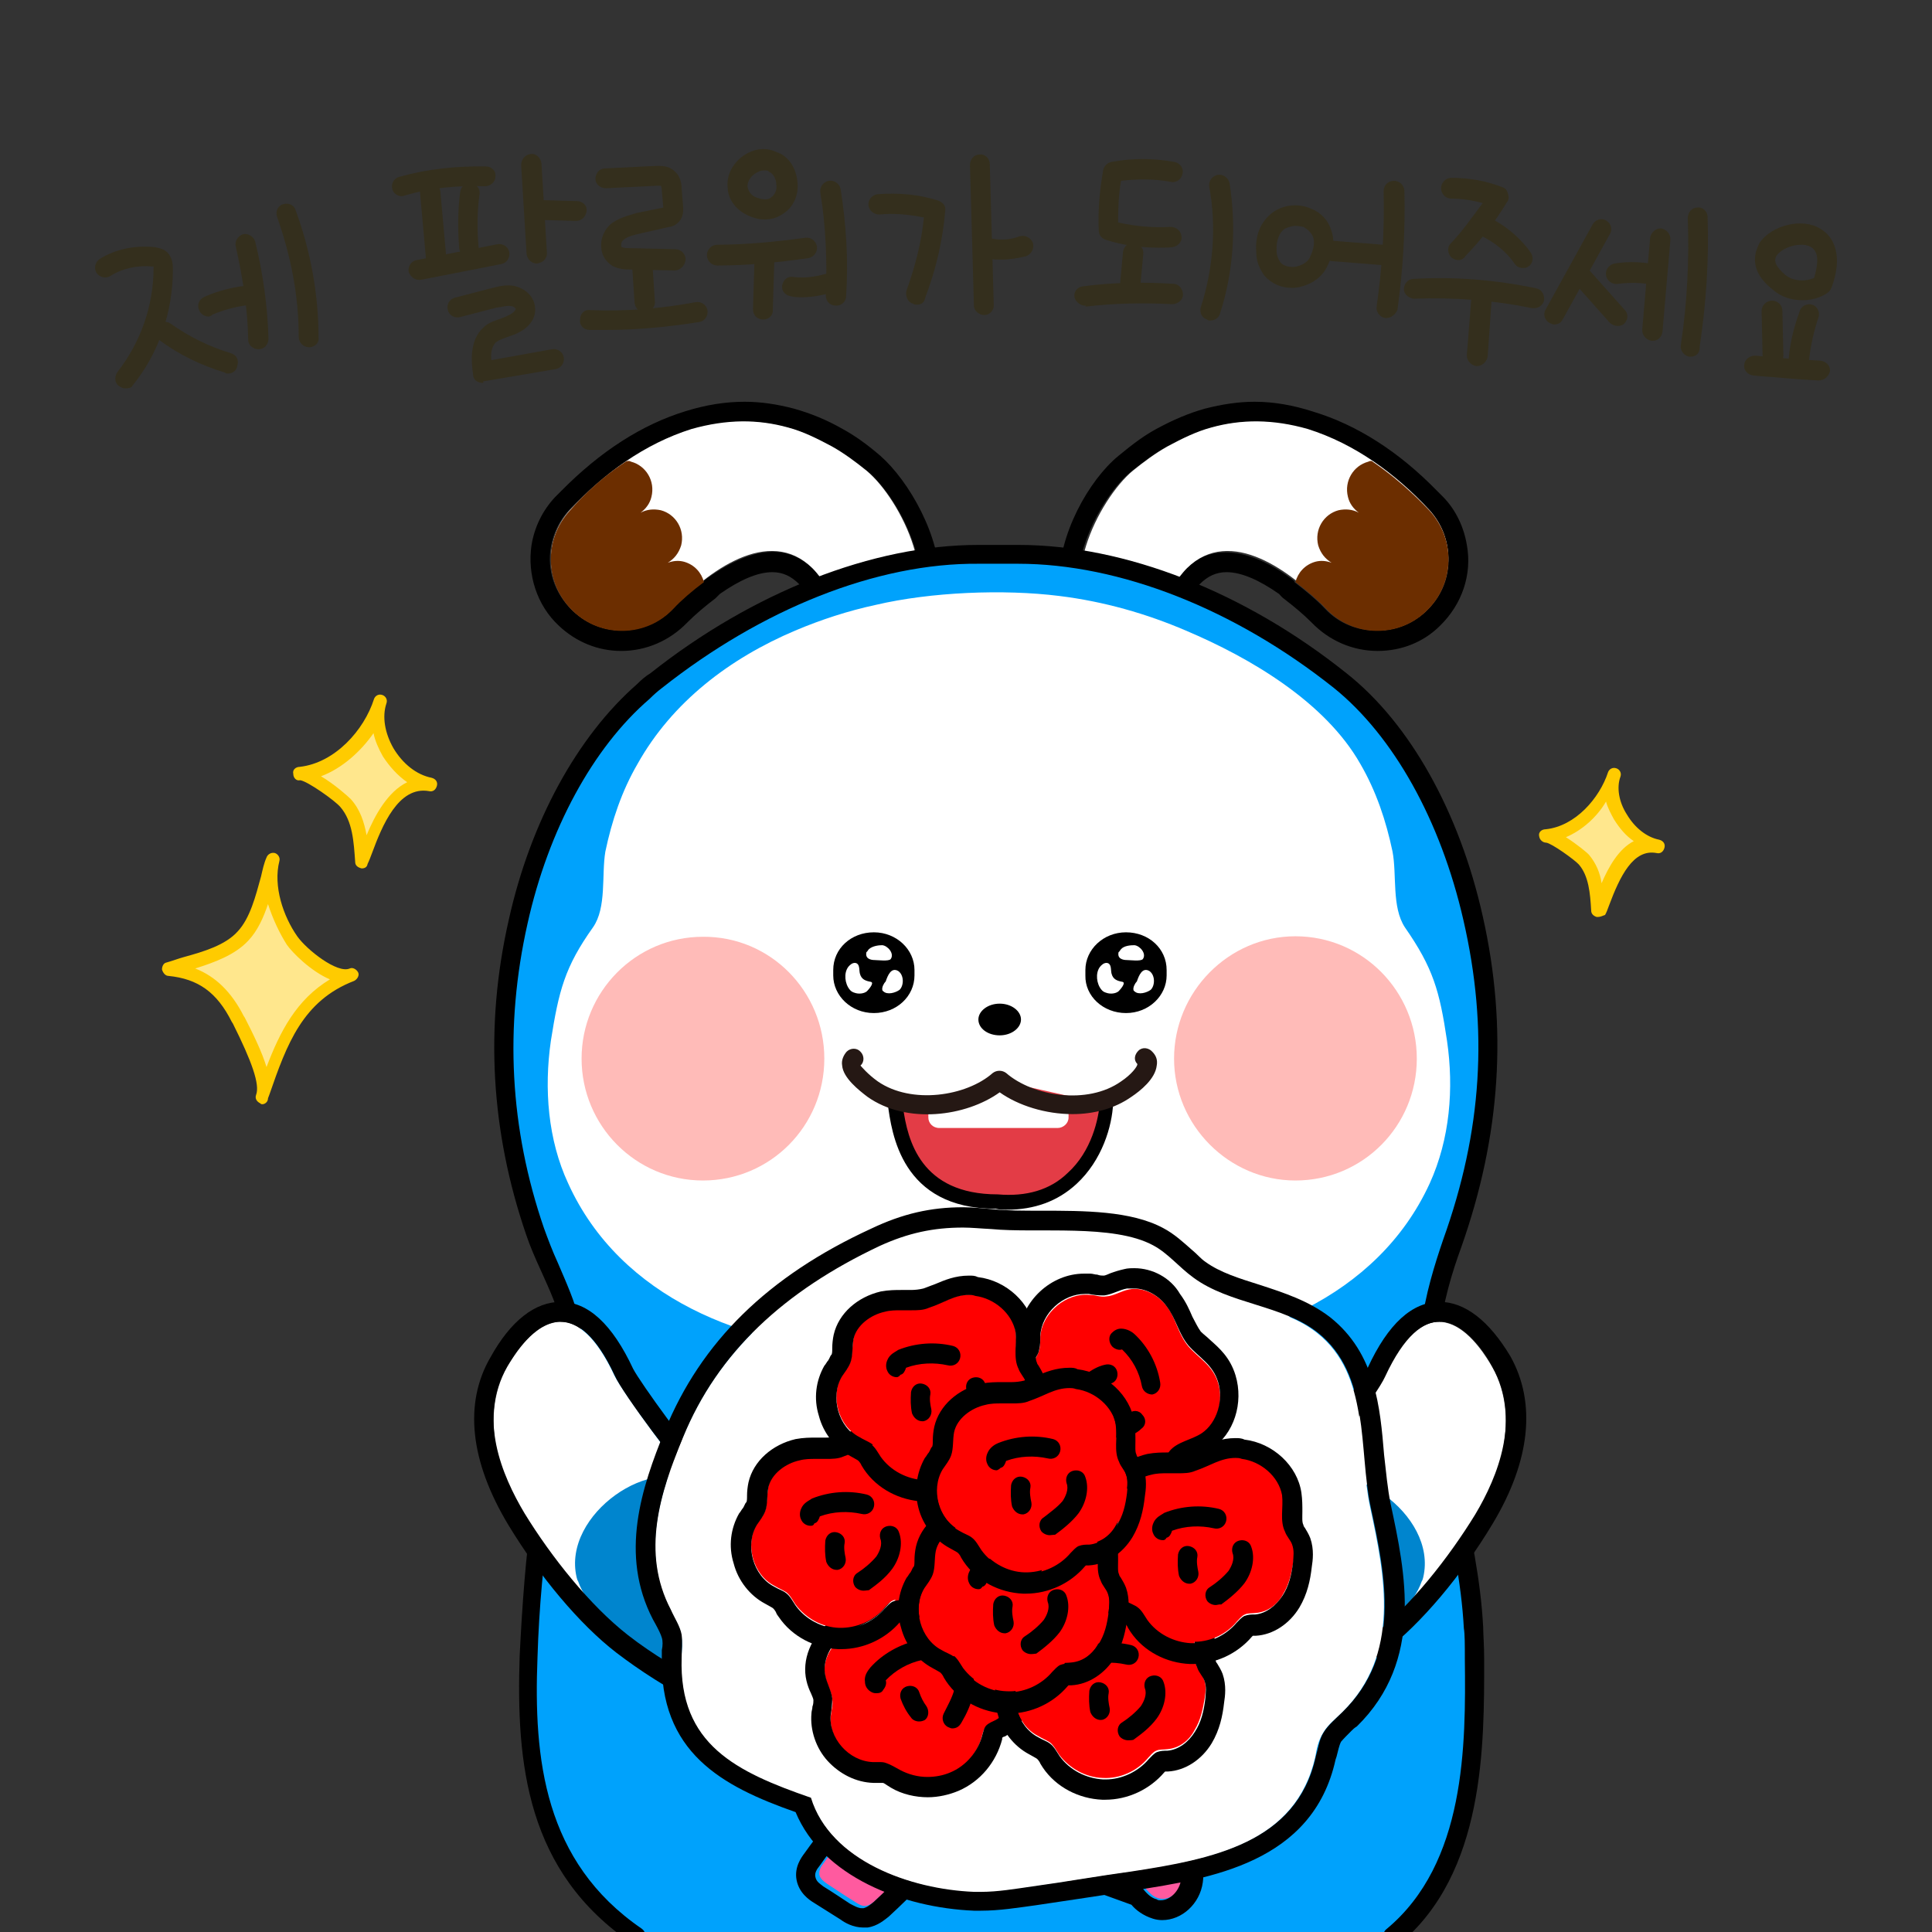 <?xml version="1.0" encoding="utf-8"?>
<!-- Generator: Adobe Illustrator 26.5.0, SVG Export Plug-In . SVG Version: 6.00 Build 0)  -->
<svg version="1.1" id="레이어_1" xmlns="http://www.w3.org/2000/svg" xmlns:xlink="http://www.w3.org/1999/xlink" x="0px"
	 y="0px" viewBox="0 0 390 390" style="enable-background:new 0 0 390 390;" xml:space="preserve">
<rect x="0" y="0" width="390" height="390" fill="#333333" stroke="none"/>
<g>
	<g>
		<path d="M150.3,85.1c3,0,6,0.5,9,1.3s5.8,2.2,8.8,3.8c2.5,1.4,4.9,3.2,7,4.9c7,5.8,16.1,24.2,6.5,31.6c-1.1,0.8-2.2,1.3-3.3,1.3
			c-5.7,0-10.7-9.8-14.1-13.1c-2.5-2.4-5.2-3.5-8.2-3.5c-4.7,0-9.6,2.7-13.9,5.8v0.2c-2.4,1.7-4.4,3.5-6,5.2c0,0,0,0-0.2,0.2
			c-2.8,3-6.6,4.4-10.4,4.4c-3.6,0-7.1-1.3-10-4c-3.6-3.5-5.1-8.2-4.3-12.8c0.5-2.7,1.7-5.4,3.8-7.6c0.2-0.2,0.6-0.6,1.1-1.1
			c6.5-6.6,14.4-12.3,23.4-15C143.3,85.7,146.8,85.1,150.3,85.1 M150.3,81.1c-3.8,0-7.7,0.6-11.9,1.9c-8.8,2.7-17.2,8.1-25.1,16.1
			c-0.5,0.5-0.9,0.9-1.3,1.3c-2.5,2.7-4.1,6-4.7,9.6c-0.9,6,1.1,12.2,5.5,16.3c3.5,3.3,7.9,5.1,12.6,5.1c5.1,0,9.8-2.1,13.3-5.7
			l0.2-0.2c1.4-1.4,3.5-3.2,5.5-4.7c0.3-0.3,0.6-0.6,0.9-0.9c4-2.8,7.6-4.4,10.6-4.4c2.1,0,3.8,0.8,5.4,2.4c0.8,0.6,1.7,2.1,2.8,3.5
			c3.5,4.7,7.9,10.7,14.1,10.7c2.1,0,4-0.6,5.7-2.1c3.6-2.8,5.7-7,5.8-12.2c0.2-9.5-6.2-20.7-12-25.8c-2.8-2.4-5.2-4.1-7.6-5.4
			c-3.3-1.9-6.6-3.2-9.8-4.1C156.9,81.6,153.6,81.1,150.3,81.1L150.3,81.1z"/>
		<path d="M253.3,85.1c3.5,0,7,0.5,10.6,1.7c9,2.7,16.9,8.4,23.4,15c0.5,0.5,0.9,0.9,1.1,1.1c2.1,2.2,3.3,4.7,3.8,7.6
			c0.8,4.6-0.6,9.5-4.3,12.8c-2.8,2.7-6.3,4-10,4c-3.8,0-7.6-1.4-10.4-4.4c0,0,0,0-0.2-0.2c-1.6-1.7-3.8-3.5-6-5.2v-0.2
			c-4.3-3.3-9.2-5.8-13.9-5.8c-2.8,0-5.7,0.9-8.2,3.5c-3.3,3.2-8.4,13.1-14.1,13.1c-1.1,0-2.2-0.3-3.3-1.3
			c-9.6-7.4-0.6-25.8,6.5-31.6c2.2-1.7,4.6-3.6,7-4.9c3-1.7,6-3,8.8-3.8C247.3,85.5,250.3,85.1,253.3,85.1 M253.3,81.1
			c-3.3,0-6.6,0.5-10.1,1.4c-3.2,0.9-6.3,2.2-9.8,4.1c-2.4,1.3-4.7,3-7.6,5.4c-6,4.9-12.3,16.1-12,25.8c0.2,5.1,2.1,9.3,5.8,12.2
			c1.7,1.4,3.8,2.1,5.7,2.1c6,0,10.4-6,14.1-10.7c1.1-1.4,2.1-2.8,2.8-3.5c1.6-1.6,3.3-2.4,5.4-2.4c3,0,6.6,1.6,10.6,4.4
			c0.3,0.3,0.5,0.6,0.9,0.9c2.1,1.6,4.1,3.3,5.5,4.7l0.2,0.2c3.5,3.6,8.2,5.7,13.3,5.7c4.7,0,9.2-1.7,12.6-5.1
			c4.4-4.3,6.5-10.3,5.4-16.3c-0.6-3.6-2.2-7-4.7-9.6c-0.3-0.3-0.6-0.6-1.3-1.3c-7.7-7.9-16.1-13.3-25-16
			C261.1,81.8,257.1,81.1,253.3,81.1L253.3,81.1z"/>
	</g>
</g>
<g>
	<g>
		<g>
			<path style="fill:#FFFFFF;" d="M159.1,86.3c3,0.8,5.8,2.2,8.8,3.8c2.5,1.4,4.9,3.2,7,4.9c7,5.8,16.1,24.2,6.5,31.6
				c-7,5.4-13.4-7.9-17.4-11.9c-8.8-8.7-21.3,0.8-28.1,8.1c-5.5,5.7-14.5,6-20.2,0.5s-6-14.5-0.6-20.4c6.8-7.3,15-13.3,24.5-16.3
				C146.7,84.6,153,84.6,159.1,86.3z"/>
			<path style="fill:#6C2E00;" d="M138.1,113.4c-1.1-0.3-2.2-0.2-3.3,0.2c1.3-0.8,2.2-1.9,2.7-3.5c0.8-3.2-1.1-6.3-4.1-7.1
				c-1.4-0.3-2.8-0.2-4.1,0.5c1.1-0.8,1.9-1.9,2.2-3.2c0.8-3.2-1.1-6.3-4.1-7.1c-0.3-0.2-0.8-0.2-1.1,0c-6.5,4.3-10.3,8.8-11.2,9.8
				c-5.4,5.8-5.2,14.9,0.6,20.4c5.7,5.5,14.9,5.2,20.2-0.5c1.6-1.7,3.8-3.6,6.2-5.4C141.6,115.6,140.2,114,138.1,113.4"/>
		</g>
	</g>
	<g>
		<g>
			<path style="fill:#FFFFFF;" d="M244.5,86.3c-3,0.8-5.8,2.2-8.8,3.8c-2.5,1.4-4.9,3.2-7,4.9c-7,5.8-16.1,24.2-6.5,31.6
				c7,5.4,13.4-7.9,17.4-11.9c8.8-8.7,21.3,0.8,28.1,8.1c5.5,5.7,14.5,6,20.2,0.5s6-14.5,0.6-20.4c-6.8-7.3-15-13.3-24.5-16.3
				C257,84.6,250.6,84.6,244.5,86.3z"/>
			<path style="fill:#6C2E00;" d="M265.5,113.4c1.1-0.3,2.2-0.2,3.3,0.2c-1.3-0.8-2.2-1.9-2.7-3.5c-0.8-3.2,1.1-6.3,4.1-7.1
				c1.4-0.3,2.8-0.2,4.1,0.5c-1.1-0.8-1.9-1.9-2.2-3.2c-0.8-3.2,1.1-6.3,4.1-7.1c0.3-0.2,0.8-0.2,0.9,0c6.3,4.3,10.4,8.8,11.4,9.8
				c5.4,5.8,5.2,14.9-0.6,20.4c-5.7,5.5-14.9,5.2-20.2-0.5c-1.6-1.7-3.8-3.6-6.2-5.4C262,115.6,263.4,114,265.5,113.4"/>
		</g>
	</g>
</g>
<path style="fill:#00A2FC;" d="M204.8,112.7c0,0-0.2,0-0.5,0H204.8z"/>
<g>
	<g>
		<path style="fill:#00A2FC;" d="M281.4,390.8c16.6-13.7,16.6-38.1,16.6-56.1c0-2.7,0-5.1-0.2-6.3c-0.8-14.2-4.9-28-7.4-42
			c-0.9-5.5-3-10.9-2.4-16.4c0-0.2,0-0.5,0.2-0.6l0.9-0.3c0.6-6.3,2.4-12.3,4.6-18.3c7.9-21.8,9.3-43,4.3-65.7
			c-4-17.4-12.6-36.5-26.9-47.9c-18.2-14.5-42-25.6-65.3-25.6h-7.4c-0.3,0-0.5,0-0.5,0c-23.2,0-47.1,11.1-65.3,25.6
			c-0.9,0.8-1.7,1.4-2.7,2.2c-13.3,11.4-21.5,29.7-25.3,46.5c-4.7,21-3.6,42.3,3.5,62.6c2.1,6,6,12.5,7.1,18.5
			c2.5,12.5-4.1,27.5-6.2,39.7c-1.1,7.1-2.1,18-2.4,27.7c-0.8,22.6,2.1,42.8,22,56.4"/>
		<path d="M128.8,392.7c-0.3,0-0.8-0.2-1.1-0.3c-21.5-14.5-23.5-36.5-22.8-58.1c0.5-10.3,1.3-21,2.4-27.8c0.6-4,1.7-8.1,2.8-12.5
			c2.4-9,4.9-18.3,3.2-26.4c-0.6-3.5-2.4-7.3-4.1-11.1c-1.1-2.4-2.2-4.9-3-7.3c-7.1-20.7-8.4-42-3.5-63.5
			c4.4-19.9,13.9-37.1,25.9-47.6c0.8-0.8,1.7-1.6,2.7-2.2c20.7-16.4,44.9-25.9,66.2-25.9h0.2h0.3h7.4h0.2c21.5,0,45.7,9.5,66.2,25.9
			c12.8,10.1,22.8,28,27.5,49c5.1,22.6,3.6,44.4-4.3,66.8c-1.9,5.2-3.8,11.4-4.4,17.9c0,0.6-0.5,1.3-1.1,1.6
			c-0.2,3.3,0.6,6.8,1.4,10.3c0.3,1.6,0.8,3.2,1.1,4.9c0.8,4.6,1.9,9.2,2.8,13.7c2.1,9.3,4.1,18.8,4.6,28.4c0,1.3,0.2,3.6,0.2,6.5
			c0,17.2,0.2,43.1-17.2,57.5c-0.8,0.6-2.1,0.6-2.8-0.3c-0.6-0.8-0.6-2.1,0.3-2.8c16-13.3,16-37.1,15.8-54.5c0-2.8,0-5.1-0.2-6.2
			c-0.5-9.3-2.5-18.8-4.6-27.8c-0.9-4.6-2.1-9.2-2.8-13.9c-0.3-1.6-0.6-3.2-0.9-4.6c-0.9-4-1.9-8.1-1.4-12.3c0-0.2,0-0.3,0-0.5v-0.2
			c0-0.6,0.5-1.3,1.1-1.6c0.8-6.5,2.7-12.5,4.4-17.5c7.9-22,9.2-42.5,4.1-64.6c-4.6-20.1-14.1-37.1-26.1-46.8
			c-20.1-16-43.3-25.1-63.8-25.1h-0.2h-7.4h-0.3c-20.7-0.2-43.9,9.2-64,25.1c-0.8,0.6-1.7,1.4-2.5,2.2
			c-11.4,9.8-20.4,26.4-24.6,45.3c-4.7,20.9-3.6,41.4,3.3,61.5c0.8,2.2,1.7,4.6,2.8,7c1.7,4,3.5,7.9,4.4,11.9
			c1.7,8.8-0.8,18.6-3.3,28.3c-1.1,4.3-2.2,8.4-2.8,12.2c-1.1,6.8-2.1,17.2-2.4,27.3c-0.8,20.4,1.3,41.2,21,54.7
			c0.9,0.6,1.1,1.9,0.5,2.7C130.1,392.6,129.4,392.7,128.8,392.7z"/>
	</g>
</g>
<path style="fill-rule:evenodd;clip-rule:evenodd;fill:#FFFFFF;" d="M213.8,120.3c9,1.1,17.7,3.6,25.6,7c13,5.5,28.1,14.4,35.2,26.9
	c3.2,5.5,5.2,11.5,6.5,17.7c0.9,4.7-0.2,11.2,2.5,15.3c5.7,8.2,7,12.8,8.5,22.9c1.4,9.6,0.6,19.8-3.5,28.8
	c-10.6,23.1-36,32.9-59.4,33.7c-3.2,0.2-6.5,0.2-9.8,0.3c-15.2,0.5-30.2,0.2-45.3-0.3c-23.4-0.8-48.8-10.4-59.4-33.7
	c-4.1-8.8-4.9-19.1-3.5-28.8c1.6-10.1,2.8-14.9,8.5-22.9c2.8-4,1.7-10.6,2.5-15.3c1.3-6.2,3.3-12.2,6.5-17.7
	c7-12.5,18.6-21.3,31.8-26.9c5.2-2.2,10.7-4,16.3-5.2C187.9,119.5,202.6,118.9,213.8,120.3z"/>
<g>
	<path style="fill-rule:evenodd;clip-rule:evenodd;fill:#FFBBB8;" d="M166.4,213.7c0,13.6-10.9,24.6-24.5,24.6s-24.5-11.1-24.5-24.6
		s10.9-24.6,24.5-24.6C155.5,189,166.4,200.1,166.4,213.7"/>
	<path style="fill-rule:evenodd;clip-rule:evenodd;fill:#FFBBB8;" d="M286,213.7c0,13.6-10.9,24.6-24.5,24.6
		c-13.4,0-24.5-11.1-24.5-24.6s11-24.7,24.5-24.7C275.1,189,286,200.1,286,213.7"/>
</g>
<g>
	<g>
		<path style="fill-rule:evenodd;clip-rule:evenodd;fill:#E33C46;" d="M223.1,222.9c-0.2,6.6-4.9,21-22,19.8
			c-18.6,0-19.9-14.9-20.7-20.5c0,0,11.9,3.6,21.3-4.1"/>
		<path d="M203.2,244.2c-0.8,0-1.4,0-2.2-0.2l0,0c-19.1,0-21-15.3-21.8-21.2v-0.6c0-0.5,0.2-0.9,0.5-1.3s0.8-0.5,1.3-0.3
			c0.2,0,11.2,3.3,20.1-4c0.6-0.5,1.4-0.3,1.9,0.2c0.5,0.6,0.3,1.4-0.2,1.9c-7.6,6.3-16.6,5.5-20.5,4.9c0.9,6.5,3.5,17.5,19.1,17.5
			c5.8,0.5,10.6-0.9,14.1-4.3c4.9-4.4,6.3-11.1,6.5-14.2c0-0.8,0.6-1.3,1.4-1.3c0.8,0,1.3,0.6,1.3,1.4c-0.2,4.6-2.2,11.5-7.4,16.3
			C213.5,242.5,208.8,244.2,203.2,244.2z"/>
	</g>
	<path style="fill-rule:evenodd;clip-rule:evenodd;fill:#FFFFFF;" d="M187.4,224.3v1.3c0,1.1,0.9,2.1,2.2,2.1h23.9
		c1.1,0,2.2-0.9,2.2-2.1v-0.9c0-0.9-0.8-1.7-1.7-1.9c-2.8-0.5-8.2-1.6-10.9-3.6c-0.8-0.5-1.7-0.6-2.5-0.2c-2.1,1.1-6,3-11.1,3.5
		C188.2,222.4,187.4,223.3,187.4,224.3z"/>
	<g>
		<path style="fill-rule:evenodd;clip-rule:evenodd;" d="M206.1,205.8c0,1.7-1.9,3.2-4.3,3.2c-2.4,0-4.3-1.4-4.3-3.2
			c0-1.7,1.9-3.2,4.3-3.2C204.2,202.6,206.1,204.1,206.1,205.8"/>
		<g>
			<path style="fill-rule:evenodd;clip-rule:evenodd;" d="M176.4,204.5L176.4,204.5c-4.6,0-8.2-3.5-8.2-7.6v-1.1
				c0-4.3,3.6-7.6,8.2-7.6c4.6,0,8.2,3.5,8.2,7.6v1.1C184.6,201.1,181,204.5,176.4,204.5"/>
		</g>
		<g>
			<path style="fill-rule:evenodd;clip-rule:evenodd;" d="M227.3,204.5L227.3,204.5c4.6,0,8.2-3.5,8.2-7.6v-1.1
				c0-4.3-3.6-7.6-8.2-7.6s-8.2,3.5-8.2,7.6v1.1C219,201.1,222.7,204.5,227.3,204.5"/>
			<path style="fill-rule:evenodd;clip-rule:evenodd;fill:#FFFFFF;" d="M226.3,191.6c-0.2,0.2-0.3,0.5-0.5,0.6
				c-0.3,1.3,0.8,1.6,1.7,1.6c0.6,0,2.8,0.3,3.2-0.2c0.8-1.1-0.6-2.7-1.7-2.8C228.2,190.8,226.9,190.9,226.3,191.6z"/>
			<path style="fill-rule:evenodd;clip-rule:evenodd;fill:#FFFFFF;" d="M222,199.3c0.3,0.5,0.6,0.9,1.3,1.1c0.8,0.3,1.9,0.2,2.5-0.3
				c0.2-0.2,1.6-1.7,0.8-1.9c-1.1-0.2-1.9-0.5-2.2-1.6c-0.2-0.6,0-1.7-0.6-2.1c-0.5-0.3-1.1,0-1.4,0.3
				C221.2,195.8,221.2,197.9,222,199.3z"/>
			<path style="fill-rule:evenodd;clip-rule:evenodd;fill:#FFFFFF;" d="M228.8,199.8c0,0.2,0.2,0.3,0.2,0.3c0.8,0.8,2.5,0.3,3.3-0.3
				c0.9-0.9,0.9-3-0.3-3.8c-1.4-0.8-2.1,0.9-2.5,2.1C229.1,198.5,228.7,199.3,228.8,199.8z"/>
		</g>
	</g>
	<g>
		<path style="fill:#251814;" d="M216.5,224.9c-5.4,0-10.9-1.7-14.7-4.4c-6.8,4.9-18.8,6.5-26.7,0.9c-1.7-1.3-4.9-3.8-5.1-6.3
			c-0.2-1.1,0.3-2.1,0.9-2.8c0.8-0.8,2.1-0.8,2.8,0c0.8,0.8,0.8,2.1,0,2.8c0.2,0.2,1.4,1.7,3.5,3.2c6.8,4.7,17.9,3,23.2-1.7
			c0.8-0.6,1.9-0.6,2.7,0c5.4,4.7,16.4,6.5,23.2,1.7c2.1-1.4,3.3-3,3.3-3.5c-0.8-0.8-0.6-1.9,0.2-2.7s2.1-0.6,2.8,0.2
			c0.8,0.8,1.1,1.7,0.9,2.8c-0.3,2.7-3.3,5.1-5.1,6.3C225,223.8,220.8,224.9,216.5,224.9z"/>
	</g>
</g>
<path style="fill-rule:evenodd;clip-rule:evenodd;fill:#FFFFFF;" d="M175.4,191.6c-0.2,0.2-0.3,0.5-0.5,0.6
	c-0.3,1.3,0.8,1.6,1.7,1.6c0.6,0,2.8,0.3,3.2-0.2c0.8-1.1-0.6-2.7-1.7-2.8C177.5,190.8,176.2,190.9,175.4,191.6z"/>
<path style="fill-rule:evenodd;clip-rule:evenodd;fill:#FFFFFF;" d="M171.2,199.3c0.3,0.5,0.6,0.9,1.3,1.1c0.8,0.3,1.9,0.2,2.5-0.3
	c0.2-0.2,1.6-1.7,0.8-1.9c-1.1-0.2-1.9-0.5-2.2-1.6c-0.2-0.6,0-1.7-0.6-2.1c-0.5-0.3-1.1,0-1.4,0.3
	C170.4,195.8,170.4,197.9,171.2,199.3z"/>
<path style="fill-rule:evenodd;clip-rule:evenodd;fill:#FFFFFF;" d="M178.1,199.8c0,0.2,0.2,0.3,0.2,0.3c0.8,0.8,2.5,0.3,3.3-0.3
	c0.9-0.9,0.9-3-0.3-3.8c-1.4-0.8-2.1,0.9-2.5,2.1C178.4,198.5,178,199.3,178.1,199.8z"/>
<g>
	<path style="fill:#FFE78D;" d="M55.2,173.6c-1.6,4.9-2.5,11.5-6,15.3c-3.6,4-10.3,5.1-15,6.6c6.8,0.6,10.7,4.3,13.7,10.1
		c1.6,3.2,6.3,12,5.1,15.8c3.8-10.6,7-20.2,18.2-24.5c-3.6,1.4-10.4-4.4-12.2-7.1C56,185.6,53.8,178.9,55.2,173.6z"/>
	<path style="fill:#FFCB00;" d="M53,222.9c-0.2,0-0.3,0-0.5-0.2c-0.6-0.3-1.1-0.9-0.8-1.7l0,0l0,0c0.8-2.1-0.9-6.8-4.7-14.4
		l-0.2-0.3c-3-6-6.8-8.7-12.8-9.3c-0.6,0-1.1-0.6-1.3-1.3c0-0.6,0.3-1.3,0.9-1.4c1.1-0.3,2.4-0.8,3.5-1.1c4-1.1,8.4-2.4,10.9-5.2
		c2.5-2.7,3.6-7.1,4.7-11.1c0.3-1.3,0.6-2.7,1.1-3.8c0.2-0.6,0.9-1.1,1.7-0.9c0.6,0.2,1.1,0.9,0.9,1.6c-1.3,5.1,0.8,11.2,3.6,15.2
		c1.9,2.7,8.1,7.6,10.6,6.5c0.6-0.3,1.4,0.2,1.7,0.8c0.3,0.6-0.2,1.4-0.8,1.7c-10.4,4-13.6,12.8-17.1,22.9l-0.3,0.8
		C54.1,222.5,53.4,222.9,53,222.9z M39.4,195.5c4.1,1.6,7.3,4.7,9.8,9.6l0.2,0.3c1.7,3.3,3.5,7,4.4,10c2.7-7.1,6-13.6,12.8-17.7
		c-3.8-1.6-7.6-5.4-8.7-7c-1.4-2.2-2.8-5.1-3.8-8.2c-0.9,2.7-2.1,5.4-4,7.4C47.4,192.8,43.2,194.3,39.4,195.5z"/>
</g>
<g>
	<path style="fill:#FFE78D;" d="M325.8,156.2c-1.9,5.8-7.4,11.9-13.7,12.5c1.3-0.2,6.8,3.8,7.7,4.9c2.4,2.8,2.5,6.6,2.8,10.1
		c1.9-4.4,4.9-14.5,12-13.3C328.7,169.3,324,161.9,325.8,156.2z"/>
	<path style="fill:#FFCB00;" d="M322.5,185.1h-0.2c-0.6-0.2-1.1-0.6-1.1-1.3c-0.2-3.5-0.5-7-2.5-9.3c-0.8-0.9-5.5-4.3-6.6-4.4
		c-0.6,0-1.3-0.5-1.4-1.3c-0.2-0.8,0.5-1.4,1.3-1.4l0,0c6-0.6,10.9-6.3,12.6-11.5l0,0c0.2-0.6,0.9-1.1,1.7-0.8
		c0.6,0.2,1.1,0.9,0.8,1.7l0,0c-0.8,2.2-0.3,5.1,1.3,7.6c1.6,2.7,4,4.6,6.5,5.1l0,0c0.8,0.2,1.3,0.8,1.1,1.6
		c-0.2,0.8-0.8,1.3-1.6,1.1l0,0c-4.7-0.9-7.4,4.7-9.6,10.6c-0.3,0.8-0.5,1.4-0.8,1.9C323.6,184.8,323.2,185.1,322.5,185.1z
		 M316.1,169c2.2,1.4,4.4,3.2,4.7,3.6c1.4,1.7,2.2,3.6,2.5,5.7c1.4-3.3,3.5-7,6.5-8.5c-1.6-1.1-2.8-2.5-4-4.4
		c-0.6-1.1-1.3-2.4-1.6-3.6C322.4,164.9,319.4,167.6,316.1,169z"/>
</g>
<g>
	<path style="fill:#FFE78D;" d="M76.8,141.6c-2.2,7-8.7,13.7-16.1,14.5c1.6-0.2,7.9,4.4,9,5.7c2.8,3.3,3,7.7,3.3,11.9
		c2.2-5.2,5.8-17.1,14.1-15.5C80.1,157.1,74.6,148.4,76.8,141.6z"/>
	<path style="fill:#FFCB00;" d="M73,175.3L73,175.3c-0.8-0.2-1.3-0.6-1.3-1.3c-0.3-4.1-0.5-8.2-3-11.1c-1.1-1.3-6.6-5.2-8.1-5.4
		c-0.8,0.2-1.4-0.5-1.4-1.3c-0.2-0.8,0.5-1.4,1.3-1.4c7.1-0.8,13-7.4,15-13.7l0,0c0.2-0.6,0.9-1.1,1.7-0.8c0.6,0.2,1.1,0.9,0.8,1.7
		l0,0c-0.9,2.7-0.3,6,1.4,9c1.9,3.2,4.7,5.4,7.7,6l0,0c0.8,0.2,1.3,0.8,1.1,1.6c-0.2,0.8-0.8,1.3-1.6,1.1l0,0
		c-6.2-1.1-9.5,7.1-11.5,12.5c-0.3,0.8-0.6,1.6-0.9,2.2C74.1,175,73.7,175.3,73,175.3z M64.8,156.7c2.7,1.6,5.4,4,6,4.6
		c1.9,2.1,2.7,4.6,3.2,7.3c1.7-4.1,4.3-8.8,8.2-10.7c-1.9-1.3-3.6-3.2-4.9-5.2c-0.9-1.6-1.6-3.2-1.9-4.7
		C72.9,151.6,69.1,155.1,64.8,156.7z"/>
</g>
<g>
	<g>
		<path style="fill:#FFFFFF;" d="M102.4,275.9c-12.3,21.6,20.1,56.6,26.5,55.1c5.7-11.1,4.7-20.4,16-27.8c-1.4-1.1-2.7-2.2-4.6-3.6
			c-2.4-1.9-14.5-18.3-16.3-22C114.1,256.5,104.5,272.3,102.4,275.9z"/>
		<path style="fill:#0085CE;" d="M158.4,346.6c-5.4-0.9-10.6-3.5-15.2-5.8c-5.7-3.2-11.4-6.5-16.4-10.4c-3.8-2.8-8.4-6.3-10.1-11.2
			c-0.2-0.3-0.2-0.5-0.3-0.8c-3-12.8,15.8-25.4,24.3-18.3c8.1,6.3,12.2,9.5,22.1,11.5c7,1.6,15.6,1.9,19.9,8.1c0,0,5.4,5.8-1.6,16.7
			C174.8,346.3,166.4,348,158.4,346.6z"/>
	</g>
	<path d="M113.2,266.8c3.3,0,7.1,2.7,10.9,10.9c1.6,3.6,13,18.8,16,21.6c0.3,0.2,0.5,0.3,0.8,0.5c8.1,6.3,12.2,9.5,22.1,11.5
		c7,1.6,15.6,1.9,19.9,8.1c0,0,5.4,5.8-1.6,16.7c-5.1,8.1-11.4,10.7-18,10.7c-1.6,0-3.3-0.2-4.9-0.5c-5.4-0.9-10.6-3.5-15.2-5.8
		c-5.7-3.2-11.4-6.5-16.4-10.4c-7.7-6-15.5-15.8-20.9-24.6c-4.6-7.7-9.5-19.3-3.5-29.7C103.7,273.7,107.8,266.8,113.2,266.8
		 M113.2,262.8L113.2,262.8c-5.2,0-10.1,3.8-14.2,11.2c-5.4,9.3-4.1,21,3.6,33.8c6.3,10.4,14.4,20.1,21.8,25.8
		c4.7,3.6,10.4,7.3,17.1,10.7c6.2,3.3,11.4,5.4,16.3,6.2c1.9,0.3,3.8,0.5,5.7,0.5c8.8,0,16.1-4.3,21.3-12.6
		c7.6-12,2.7-19.6,1.3-21.3c-4.6-6.3-12-7.7-18.6-8.8c-1.3-0.2-2.5-0.5-3.6-0.6c-9-1.9-12.6-4.7-20.4-10.7c-0.3-0.3-0.6-0.5-0.8-0.6
		c-3.2-3.2-13.4-17.2-14.9-20.1C123.6,267.3,118.7,262.8,113.2,262.8L113.2,262.8z"/>
</g>
<g>
	<g>
		<path style="fill:#FFFFFF;" d="M301.2,275.9c12.3,21.6-20.1,56.6-26.5,55.1c-5.7-11.1-4.7-20.4-16-27.8c1.4-1.1,2.7-2.2,4.6-3.6
			c2.4-1.9,14.5-18.3,16.3-22C289.5,256.5,299.1,272.3,301.2,275.9z"/>
		<path style="fill:#0085CE;" d="M245.3,346.6c5.4-0.9,10.6-3.5,15.2-5.8c5.7-3.2,11.4-6.5,16.4-10.4c3.8-2.8,8.4-6.3,10.1-11.2
			c0.2-0.3,0.2-0.5,0.3-0.8c3-12.8-15.8-25.4-24.3-18.3c-8.1,6.3-12.2,9.5-22.1,11.5c-7,1.6-15.6,1.9-19.9,8.1c0,0-5.4,5.8,1.6,16.7
			C228.8,346.3,237.2,348,245.3,346.6z"/>
	</g>
	<path d="M290.6,266.8c5.2,0,9.5,6.8,10.7,9.2c5.8,10.3,1.1,22-3.5,29.7c-5.4,8.8-13.1,18.6-20.9,24.6c-5.2,4-10.7,7.4-16.4,10.4
		c-4.4,2.4-9.6,4.7-15.2,5.8c-1.6,0.3-3.3,0.5-4.9,0.5c-6.5,0-13-2.7-18-10.7c-6.8-10.9-1.6-16.7-1.6-16.7
		c4.3-6.2,12.8-6.5,19.9-8.1c10-2.2,14.1-5.4,22.1-11.5c0.3-0.2,0.5-0.3,0.8-0.5c3-2.8,14.4-18,16-21.6
		C283.5,269.5,287.3,266.8,290.6,266.8 M290.6,262.8c-5.5,0-10.4,4.4-14.5,13.3c-1.3,2.8-11.7,16.9-14.9,20.1
		c-0.3,0.2-0.5,0.3-0.8,0.6c-7.7,6-11.4,8.8-20.4,10.7c-1.3,0.3-2.4,0.5-3.6,0.6c-6.6,1.3-14.1,2.5-18.6,8.8
		c-1.3,1.6-6.3,9.2,1.3,21.3c5.2,8.4,12.5,12.6,21.3,12.6c1.7,0,3.6-0.2,5.7-0.5c4.9-0.9,10.1-2.8,16.3-6.2
		c6.6-3.6,12.2-7.1,17.1-10.7c7.4-5.7,15.5-15.3,21.8-25.8c7.7-12.8,8.8-24.5,3.6-33.8C300.6,266.6,295.7,262.8,290.6,262.8
		L290.6,262.8z"/>
</g>
<path style="fill:#342F1D;" d="M367.1,76.8H367c-4.1-0.2-7.9-0.6-12-0.9l-1-0.1c-1.2-0.1-2.1-1.1-1.9-2.2c0.1-1.1,1.2-1.9,2.4-1.8
	l1,0.1c4,0.4,7.9,0.7,11.9,0.9c1.2,0.1,2.1,1,2,2.1C369.2,76,368.2,76.8,367.1,76.8z"/>
<path style="fill:#342F1D;" d="M25.3,78.4c-0.5,0-0.9-0.2-1.3-0.5c-0.9-0.6-0.9-1.9-0.3-2.8c4.7-6,7.3-13.4,7.3-21
	c0-0.2,0-0.2,0-0.3h-0.2c-2.8-0.3-6,0.3-8.5,1.9c-0.9,0.6-2.2,0.3-2.8-0.6c-0.6-0.9-0.3-2.2,0.6-2.8c3.3-2.1,7.3-2.8,11.2-2.4
	c0.8,0.2,1.9,0.3,2.7,1.3c0.9,1.1,0.9,2.5,0.9,3.2c0,8.5-2.8,16.9-8.2,23.5C26.6,78.3,25.9,78.4,25.3,78.4z"/>
<path style="fill:#342F1D;" d="M46,75.4c-0.2,0-0.5,0-0.6-0.2c-4.7-1.4-9.3-3.6-13.3-6.6c-0.9-0.6-1.1-1.9-0.5-2.8
	c0.6-0.9,1.9-1.1,2.8-0.5c3.8,2.7,7.9,4.7,12.2,6c1.1,0.3,1.7,1.4,1.3,2.5C47.8,74.8,47,75.4,46,75.4z"/>
<path style="fill:#342F1D;" d="M42.1,63.9c-0.8,0-1.6-0.5-1.9-1.3c-0.5-1.1,0-2.2,1.1-2.7c2.5-1.1,5.4-1.9,8.2-2.2
	c1.1-0.2,2.1,0.6,2.2,1.7c0.2,1.1-0.6,2.1-1.7,2.2c-2.4,0.3-4.7,0.9-7.1,1.9C42.7,63.7,42.4,63.9,42.1,63.9z"/>
<path style="fill:#342F1D;" d="M52.2,70.5c-1.1,0-2.1-0.8-2.1-1.9C50,62.3,49,56,47.6,49.8c-0.3-1.1,0.5-2.2,1.4-2.5
	c1.1-0.3,2.2,0.5,2.5,1.4c1.6,6.5,2.5,13.1,2.7,19.6C54.2,69.6,53.3,70.5,52.2,70.5L52.2,70.5z"/>
<path style="fill:#342F1D;" d="M62.4,70.1c-1.1,0-2.1-0.9-2.1-2.1c0-8.4-1.6-16.4-4.4-24.3c-0.3-1.1,0.2-2.2,1.3-2.5
	s2.2,0.2,2.5,1.3c3,8.2,4.6,16.9,4.6,25.6C64.5,69.1,63.6,70.1,62.4,70.1L62.4,70.1z"/>
<path style="fill:#342F1D;" d="M81.1,39.6c-0.9,0-1.7-0.6-1.9-1.4c-0.3-1.1,0.3-2.2,1.4-2.5c5.7-1.6,11.5-2.2,17.5-2.1
	c1.1,0,2.1,0.9,1.9,2.1c0,1.1-1.1,1.9-2.1,1.9c-5.5-0.2-10.9,0.3-16.3,1.9C81.4,39.6,81.3,39.6,81.1,39.6z"/>
<path style="fill:#342F1D;" d="M88.2,55.4c-1.1,0-1.9-0.8-2.1-1.9L84.8,39c-0.2-1.1,0.8-2.1,1.9-2.2s2.1,0.8,2.2,1.9l1.3,14.5
	C90.4,54.3,89.4,55.3,88.2,55.4C88.4,55.4,88.2,55.4,88.2,55.4z"/>
<path style="fill:#342F1D;" d="M94.8,52.1c-1.1,0-1.9-0.8-2.1-1.9c-0.3-3.8-0.3-7.7,0.2-11.5c0.2-1.1,1.1-1.9,2.2-1.7
	s1.9,1.1,1.7,2.2c-0.5,3.5-0.5,7.1-0.2,10.6c0.2,1.1-0.6,2.1-1.9,2.2C95,52.1,95,52.1,94.8,52.1z"/>
<path style="fill:#342F1D;" d="M84.6,56.5c-0.9,0-1.7-0.6-2.1-1.6c-0.2-1.1,0.5-2.2,1.6-2.4l16.3-3.2c1.1-0.2,2.2,0.5,2.4,1.6
	c0.2,1.1-0.5,2.2-1.6,2.4l-16.3,3.2C84.9,56.5,84.7,56.5,84.6,56.5z"/>
<path style="fill:#342F1D;" d="M108.4,53.2c-1.1,0-1.9-0.8-2.1-1.9l-1.1-18c0-1.1,0.8-2.1,1.9-2.2c1.1-0.2,2.1,0.8,2.2,1.9l1.1,18
	C110.5,52.1,109.7,53,108.4,53.2L108.4,53.2z"/>
<path style="fill:#342F1D;" d="M116.3,44.6C116.2,44.6,116.2,44.6,116.3,44.6l-7-0.2c-1.1,0-2.1-0.9-1.9-2.1c0-1.1,0.9-1.9,2.1-1.9
	l0,0l7,0.2c1.1,0,2.1,0.9,1.9,2.1C118.2,43.8,117.4,44.6,116.3,44.6z"/>
<path style="fill:#342F1D;" d="M97.4,77.3c-0.5,0-0.8-0.2-1.1-0.3c-0.5-0.3-0.8-0.8-0.8-1.4c-0.3-2.2-0.9-6.8,2.1-9.5
	c1.1-1.1,2.5-1.4,3.8-1.9c0.5-0.2,0.8-0.3,1.1-0.5c0.9-0.3,1.6-1.1,1.6-1.3s-0.5-0.6-0.9-0.6c-0.8-0.2-1.9,0.2-3,0.3L92.9,64
	c-1.1,0.3-2.2-0.3-2.5-1.4c-0.3-1.1,0.3-2.2,1.4-2.5l7.3-1.9c1.3-0.3,2.8-0.8,4.6-0.5c2.4,0.5,4.1,2.2,4.3,4.3
	c0.3,2.4-1.4,4.4-4.1,5.5c-0.5,0.2-0.9,0.3-1.4,0.5c-0.9,0.3-1.7,0.6-2.4,1.1c-0.8,0.8-1.1,2.2-0.9,3.6l12.2-2.2
	c1.1-0.2,2.2,0.5,2.4,1.6s-0.5,2.2-1.6,2.4L97.5,77C97.7,77.2,97.5,77.3,97.4,77.3z"/>
<path style="fill:#342F1D;" d="M136.2,54.6L136.2,54.6l-8.8-0.2c-1.3,0-3.5,0-4.9-1.7c-0.9-0.9-1.3-2.4-1.1-4
	c0.2-1.3,0.8-2.4,1.7-3.3c1.6-1.4,3.8-1.9,5.4-2.4l5.4-1.1l-0.3-3.3c0-0.2,0-0.8-0.2-1.1c0,0-0.2,0-0.3,0c-0.2,0-0.3,0-0.6,0
	L122.3,38c-1.1,0-2.1-0.8-2.1-1.9s0.8-2.1,1.9-2.1l10.1-0.5c0.9,0,2.7-0.2,4,1.1c1.3,1.1,1.4,2.8,1.4,3.6l0.3,3.5
	c0,0.6,0.2,2.2-1.1,3.3c-0.6,0.6-1.4,0.8-1.7,0.8l-5.7,1.3c-1.3,0.3-2.7,0.6-3.5,1.3c-0.3,0.2-0.5,0.6-0.5,0.9c0,0.2,0,0.5,0,0.5
	c0.3,0.3,1.4,0.3,2.1,0.3l8.8,0.2c1.1,0,2.1,0.9,2.1,2.1C138.3,53.6,137.3,54.6,136.2,54.6z"/>
<path style="fill:#342F1D;" d="M130.2,63.1c-1.1,0-1.9-0.8-2.1-1.9l-0.5-7.6c0-1.1,0.8-2.1,1.9-2.2c1.1-0.2,2.1,0.8,2.2,1.9l0.5,7.6
	C132.3,62,131.3,63,130.2,63.1L130.2,63.1z"/>
<path style="fill:#342F1D;" d="M122.5,66.6c-1.1,0-2.4,0-3.5,0s-2.1-0.9-1.9-2.1c0-1.1,0.8-2.1,2.1-1.9c7.1,0.3,14.2-0.3,21.2-1.6
	c1.1-0.2,2.2,0.5,2.4,1.6s-0.5,2.2-1.6,2.4C134.8,66,128.7,66.6,122.5,66.6z"/>
<path style="fill:#342F1D;" d="M154.3,44.3c-1.1,0-2.2-0.3-3.3-0.8c-2.4-1.1-4-3.2-4.1-5.5c-0.3-2.4,0.8-4.7,2.8-6.3
	c2.1-1.6,4.6-2.1,6.8-1.1c0.2,0,0.3,0.2,0.5,0.2s0.3,0.2,0.5,0.2c2.1,1.1,3.3,3.3,3.5,6c0.2,2.5-0.9,4.9-3,6.2
	C156.8,44,155.7,44.3,154.3,44.3z M154.3,34.4c-0.8,0-1.4,0.3-2.1,0.8s-1.4,1.6-1.3,2.5c0.2,1.1,0.9,1.9,1.9,2.2
	c0.8,0.3,2.1,0.6,2.8,0c0.9-0.6,1.3-1.7,1.1-2.7c0-0.9-0.5-2.1-1.4-2.5c0,0-0.2,0-0.2-0.2H155C154.9,34.4,154.6,34.4,154.3,34.4z"/>
<path style="fill:#342F1D;" d="M144.8,53.6c-1.1,0-2.1-0.9-2.1-2.1c0-1.1,0.9-2.1,2.1-2.1c5.8,0,11.9-0.6,17.7-1.4
	c1.1-0.2,2.2,0.6,2.4,1.7c0.2,1.1-0.6,2.2-1.7,2.4C156.9,53,150.8,53.6,144.8,53.6L144.8,53.6z"/>
<path style="fill:#342F1D;" d="M154.1,64.5L154.1,64.5c-1.3,0-2.1-0.9-2.1-2.1l0.3-9.8c0-1.1,0.9-2.1,2.1-1.9c1.1,0,2.1,0.9,1.9,2.1
	l-0.3,9.8C156.1,63.6,155.2,64.5,154.1,64.5z"/>
<path style="fill:#342F1D;" d="M162,60c-0.8,0-1.6,0-2.4-0.2c-1.1-0.2-1.9-1.1-1.7-2.2c0.2-1.1,1.1-1.9,2.2-1.7
	c2.2,0.3,4.4,0,6.5-0.6c1.1-0.3,2.2,0.3,2.5,1.3c0.3,1.1-0.3,2.2-1.3,2.5C165.9,59.6,164,60,162,60z"/>
<path style="fill:#342F1D;" d="M168.8,61.7L168.8,61.7c-1.3,0-2.1-0.9-2.1-2.1c0.3-7,0-13.9-1.1-20.7c-0.2-1.1,0.6-2.2,1.7-2.4
	c1.1-0.2,2.2,0.6,2.4,1.7c1.1,7.1,1.6,14.4,1.1,21.5C170.8,60.9,169.9,61.7,168.8,61.7z"/>
<path style="fill:#342F1D;" d="M185.1,61.5c-0.3,0-0.5,0-0.8-0.2c-1.1-0.3-1.6-1.6-1.3-2.7c1.7-4.7,3-9.6,3.5-14.7
	c-3-0.6-6-0.9-9-0.6c-1.1,0-2.1-0.8-2.2-1.9s0.8-2.1,1.9-2.2c4.1-0.3,8.2,0,12.2,1.3c0.9,0.3,1.6,1.1,1.4,2.1
	c-0.5,6-1.9,11.9-4,17.4C186.6,61.1,186,61.5,185.1,61.5z"/>
<path style="fill:#342F1D;" d="M198.7,63.6c-1.1,0-2.1-0.9-2.1-1.9l-0.8-28.4c0-1.1,0.8-2.1,1.9-2.1c1.1-0.2,2.1,0.8,2.1,1.9
	l0.8,28.4C200.7,62.6,199.8,63.6,198.7,63.6L198.7,63.6z"/>
<path style="fill:#342F1D;" d="M202.1,52.4c-0.8,0-1.7,0-2.5-0.2c-1.1-0.2-1.9-1.3-1.6-2.4c0.2-1.1,1.3-1.9,2.4-1.6
	c1.9,0.3,3.6,0.2,5.4-0.5c1.1-0.3,2.2,0.2,2.7,1.3c0.3,1.1-0.2,2.2-1.3,2.7C205.6,52.1,203.9,52.4,202.1,52.4z"/>
<path style="fill:#342F1D;" d="M233.9,50c-3.6,0-7.3-0.5-10.7-1.6c-0.8-0.3-1.4-0.9-1.4-1.9c-0.2-4.1,0.2-8.2,0.9-12.2
	c0.2-0.8,0.8-1.4,1.6-1.6c4.3-0.8,8.5-0.8,12.8,0c1.1,0.2,1.9,1.3,1.6,2.4c-0.2,1.1-1.3,1.9-2.4,1.6c-3.3-0.6-6.6-0.6-10-0.2
	c-0.5,2.8-0.6,5.7-0.6,8.4c3.5,0.8,7,1.1,10.6,0.9c1.1,0,2.1,0.8,2.2,1.9c0.2,1.1-0.8,2.1-1.9,2.2C235.8,50,234.8,50,233.9,50z"/>
<path style="fill:#342F1D;" d="M228.2,59.5H228c-1.1-0.2-1.9-1.1-1.9-2.2l0.6-6.5c0.2-1.1,1.1-1.9,2.2-1.9c1.1,0.2,1.9,1.1,1.9,2.2
	l-0.6,6.5C230.1,58.7,229.1,59.5,228.2,59.5z"/>
<path style="fill:#342F1D;" d="M219,61.7c-0.9,0-1.9-0.8-2.1-1.7c-0.2-1.1,0.6-2.1,1.7-2.2c6-0.8,12.2-0.9,18.3-0.5
	c1.1,0,1.9,1.1,1.9,2.2c0,1.1-1.1,1.9-2.2,1.9c-5.8-0.3-11.7-0.2-17.5,0.5C219.2,61.7,219.2,61.7,219,61.7z"/>
<path style="fill:#342F1D;" d="M244.3,64.7c-0.2,0-0.5,0-0.6-0.2c-1.1-0.3-1.6-1.4-1.3-2.5c2.5-7.7,3.2-16.3,1.7-24.3
	c-0.2-1.1,0.6-2.2,1.7-2.4c1.1-0.2,2.2,0.6,2.4,1.7c1.4,8.7,0.8,17.9-1.9,26.2C246.1,64.1,245.3,64.7,244.3,64.7z"/>
<path style="fill:#342F1D;" d="M260.7,58.1c-2.2,0-4.1-0.9-5.5-2.5c-0.9-1.3-1.6-2.8-1.6-4.6c-0.3-3.5,0.9-6.3,3.3-8.1
	c2.2-1.6,5.2-1.9,7.7-0.8l0,0c2.1,0.8,3.5,2.4,4.1,4.3c0.6,1.6,0.9,4.1-0.9,7.6c-1.1,2.2-3.6,3.8-6.5,4.1
	C261.2,58.1,261.1,58.1,260.7,58.1z M261.5,45.6c-0.8,0-1.6,0.3-2.2,0.6c-1.1,0.8-1.7,2.4-1.6,4.4c0,0.9,0.3,1.7,0.8,2.4
	c0.8,0.9,2.2,0.9,2.7,0.9c1.4-0.2,2.7-0.9,3.2-1.9c0.8-1.7,1.1-3.2,0.6-4.3s-1.4-1.6-1.9-1.9C262.6,45.7,262,45.6,261.5,45.6z"/>
<path style="fill:#342F1D;" d="M280.3,53.6h-0.2l-11.4-0.9c-1.1-0.2-1.9-1.1-1.9-2.2c0.2-1.1,1.1-1.9,2.2-1.9l11.4,0.9
	c1.1,0.2,1.9,1.1,1.9,2.2C282.2,52.8,281.4,53.6,280.3,53.6z"/>
<path style="fill:#342F1D;" d="M279.9,64.2c-0.2,0-0.2,0-0.3,0c-1.1-0.2-1.9-1.3-1.7-2.4c1.1-7.6,1.6-15.5,1.4-23.2
	c0-1.1,0.8-2.1,2.1-2.1l0,0c1.1,0,2.1,0.9,2.1,2.1c0.2,7.9-0.3,16-1.4,23.9C281.8,63.4,280.8,64.2,279.9,64.2z"/>
<path style="fill:#342F1D;" d="M294.4,52.5c-0.5,0-0.9-0.2-1.4-0.5c-0.8-0.8-0.9-2.1-0.2-2.8c2.4-2.5,4.4-5.4,6.5-8.2
	c-2.1-0.6-4.3-0.9-6.3-0.9l0,0c-1.1,0-2.1-0.9-2.1-2.1c0-1.1,0.9-2.1,2.1-2.1l0,0c3.5,0,7,0.6,10.3,1.9c0.6,0.2,0.9,0.6,1.1,1.3
	c0.2,0.6,0.2,1.3-0.2,1.7c-2.4,4-5.2,7.6-8.4,10.9C295.5,52.2,295,52.5,294.4,52.5z"/>
<path style="fill:#342F1D;" d="M307.4,54.1c-0.6,0-1.3-0.3-1.6-0.8c-1.7-2.5-4.1-4.4-7-5.8c-0.9-0.5-1.4-1.7-0.9-2.7
	c0.5-0.9,1.7-1.4,2.7-0.9c3.3,1.6,6.3,4.1,8.4,7.1c0.6,0.9,0.5,2.2-0.5,2.8C308.2,54.1,307.7,54.1,307.4,54.1z"/>
<path style="fill:#342F1D;" d="M309.7,62.2c-0.2,0-0.3,0-0.5,0c-7.7-1.6-15.8-2.2-23.7-1.9c-0.9,0-2.1-0.8-2.1-1.9s0.8-2.1,1.9-2.1
	c8.4-0.5,16.6,0.2,24.8,1.9c1.1,0.2,1.7,1.3,1.6,2.4C311.5,61.5,310.7,62.2,309.7,62.2z"/>
<path style="fill:#342F1D;" d="M298.2,73.9H298c-1.1-0.2-1.9-1.1-1.9-2.2l0.9-11.4c0.2-1.1,1.1-1.9,2.2-1.9c1.1,0.2,1.9,1.1,1.9,2.2
	L300.3,72C300.1,73.1,299.1,73.9,298.2,73.9z"/>
<path style="fill:#342F1D;" d="M313.7,65.5c-0.3,0-0.6-0.2-0.9-0.3c-0.9-0.5-1.4-1.7-0.8-2.7l9.5-17.2c0.5-0.9,1.7-1.4,2.7-0.8
	c0.9,0.5,1.4,1.7,0.8,2.7l-9.5,17.2C315.1,65.2,314.5,65.5,313.7,65.5z"/>
<path style="fill:#342F1D;" d="M326.6,65.8c-0.6,0-1.1-0.2-1.6-0.6l-7.3-8.2c-0.8-0.8-0.6-2.1,0.2-2.8s2.1-0.6,2.8,0.2l7.3,8.2
	c0.8,0.8,0.6,2.1-0.2,2.8C327.6,65.6,327.1,65.8,326.6,65.8z"/>
<path style="fill:#342F1D;" d="M334.5,57.6c-0.2,0-0.3,0-0.5,0c-2.4-0.6-4.9-0.6-7.4-0.3c-1.1,0.2-2.2-0.6-2.4-1.7s0.6-2.2,1.7-2.4
	c3-0.5,6-0.3,9,0.3c1.1,0.3,1.7,1.4,1.6,2.4C336.3,56.9,335.5,57.6,334.5,57.6z"/>
<path style="fill:#342F1D;" d="M333.6,68.8h-0.2c-1.1-0.2-1.9-1.1-1.9-2.2l1.6-18.6c0.2-1.1,1.1-1.9,2.2-1.9
	c1.1,0.2,1.9,1.1,1.9,2.2l-1.6,18.6C335.5,68,334.7,68.8,333.6,68.8z"/>
<path style="fill:#342F1D;" d="M341.3,72c-0.2,0-0.2,0-0.3,0c-1.1-0.2-1.9-1.3-1.7-2.4c1.3-8.4,1.7-17.1,1.4-25.6
	c0-1.1,0.8-2.1,1.9-2.1c1.1-0.2,2.1,0.8,2.1,1.9c0.3,8.8-0.3,17.5-1.6,26.2C343.2,71.2,342.4,72,341.3,72z"/>
<path style="fill:#342F1D;" d="M363.9,60.6c-2.2,0-4.3-0.6-6-2.1c-5.5-4.3-3.3-8.2-2.7-9.5c2.5-3.6,8.7-5.1,12.3-2.8l0,0
	c1.6,0.9,5.1,4.1,2.2,11.9c-0.2,0.5-0.5,0.8-0.9,1.1C367.4,60.1,365.7,60.6,363.9,60.6z M363.6,49.4c-1.9,0-4,0.9-4.9,2.1
	c-0.8,1.1-0.2,2.4,1.7,4c1.6,1.3,4,1.4,5.8,0.6c0.6-2.1,1.3-5.1-0.6-6.2C365,49.5,364.2,49.4,363.6,49.4z"/>
<path style="fill:#342F1D;" d="M357.9,73.9c-1.1,0-2.1-0.9-2.1-2.1l-0.2-9c0-1.1,0.9-2.1,2.1-2.1l0,0c1.1,0,2.1,0.8,2.1,2.1l0.2,9
	C360,72.9,359,73.9,357.9,73.9L357.9,73.9z"/>
<path style="fill:#342F1D;" d="M363.1,74.3c-0.2,0-0.2,0-0.3,0c-1.1-0.2-1.9-1.1-1.7-2.2c0.3-3.2,1.1-6.3,2.2-9.3
	c0.3-1.1,1.6-1.6,2.5-1.3c1.1,0.3,1.6,1.6,1.3,2.5c-0.9,2.7-1.6,5.7-1.9,8.5C365,73.5,364.1,74.3,363.1,74.3z"/>
<g>
	<g>
		<path style="fill:#FF5A9F;" d="M213.2,359.2c5.8,7.3,11.7,14.5,17.7,21.6c0.8,0.9,1.7,2.1,3,2.4c2.4,0.6,4.6-1.6,5.1-4
			c0.3-2.4-0.8-4.7-1.9-6.8c-3.5-6.3-7.6-12.3-12.5-17.7c-1.9-2.1-4-4.1-6.6-4.9c-7.9-2.4-23.9,4.7-31.6,7.9
			c-8.7,3.5-14.9,10.9-20.2,18.5c-0.5,0.6-0.9,1.4-0.8,2.2s0.9,1.4,1.6,1.9c1.7,1.1,3.6,2.4,5.4,3.5c0.8,0.5,1.6,1.1,2.5,0.9
			c0.8-0.2,1.4-0.6,2.1-1.3c7.9-7.3,14.9-15.3,21-24"/>
		<path style="fill:#FF5A9F;" d="M205.9,362.7"/>
		<path d="M197.4,359.9c-6.2,8.7-13.1,16.7-21,24c-0.6,0.5-1.3,1.1-2.1,1.3c-0.2,0-0.2,0-0.3,0c-0.8,0-1.6-0.5-2.4-0.9
			c-1.7-1.1-3.6-2.4-5.4-3.5c-0.6-0.5-1.4-0.9-1.6-1.9c-0.2-0.8,0.3-1.6,0.8-2.2c5.4-7.6,11.5-15,20.2-18.5c6.6-2.7,19.4-8.4,28-8.4
			 M213.8,349.6c1.4,0,2.7,0.2,3.6,0.5c2.7,0.8,4.7,2.8,6.6,4.9c4.9,5.4,9.2,11.2,12.5,17.7c1.1,2.1,2.2,4.4,1.9,6.8
			c-0.3,2.1-2.1,4.1-4.1,4.1c-0.3,0-0.6,0-0.8-0.2c-1.3-0.3-2.2-1.4-3-2.4c-5.8-7.3-11.7-14.5-17.7-21.6 M228.4,384.5
			c0.9,1.1,2.4,2.2,4.3,2.8c0.6,0.2,1.3,0.3,1.9,0.3c4,0,7.6-3.3,8.2-7.6c0.5-3.5-0.8-6.5-2.4-9.3c-3.6-6.6-8.1-13-13.1-18.5
			c-2.4-2.5-4.9-4.9-8.5-6c-1.4-0.5-3-0.6-4.9-0.6l0,0c-8.4,0-19.8,4.7-27.3,7.7l-2.2,0.9c-9.6,4-16.3,11.9-22,19.9
			c-0.6,0.8-2.1,2.8-1.6,5.4s2.5,4,3.5,4.6l2.7,1.7l2.7,1.7c0.8,0.6,2.5,1.6,4.6,1.6c0.3,0,0.5,0,0.8,0c2.1-0.3,3.5-1.6,4.3-2.2
			c5.1-4.7,9.8-9.6,14.2-15"/>
	</g>
	<g>
		<path style="fill:#FFFFFF;" d="M137.8,290.2c-4.6,11.2-8.5,23.2-2.5,34.8c0.8,1.6,1.9,3.2,2.2,5.1c0.3,1.4,0.2,3,0,4.6
			c-0.6,17.5,11.1,23.1,26.1,28.3c4,12.6,20.1,18.5,33,19c4,0.2,7.7-0.5,11.7-1.1c6.6-0.9,13.3-2.1,19.9-3
			c16.4-2.5,33.3-5.7,37.3-23.2c0.3-1.7,0.6-3.3,1.6-4.9c0.9-1.6,2.5-2.8,3.8-4.1c11.9-11.7,8.7-27.5,5.7-41.4
			c-2.5-11.5,0-26.7-10.7-35.2c-7.1-5.7-17.7-5.7-25.1-11.1c-2.8-2.1-4.9-4.9-8.1-6.5c-8.1-4.4-23.4-2.4-32.7-3.3
			c-8.5-0.8-14.9,0-22.4,3.5C158.2,260.6,144.8,273.1,137.8,290.2z"/>
		<path d="M194.4,247.8c1.7,0,3.6,0.2,5.7,0.3c9.3,0.9,24.6-1.1,32.7,3.3c3,1.6,5.2,4.4,8.1,6.5c7.3,5.4,18,5.5,25.1,11.1
			c10.7,8.5,8.2,23.7,10.7,35.2c3,13.9,6.3,29.7-5.7,41.4c-1.3,1.3-2.8,2.5-3.8,4.1c-0.9,1.4-1.1,3.2-1.6,4.9
			c-3.8,17.4-20.9,20.7-37.3,23.2c-6.6,0.9-13.3,2.1-19.9,3c-3.5,0.5-7,1.1-10.4,1.1c-0.5,0-0.8,0-1.3,0c-13-0.5-29.1-6.3-33-19
			c-15-5.2-26.7-10.7-26.1-28.3c0-1.6,0.2-3,0-4.6c-0.3-1.7-1.4-3.3-2.2-5.1c-6-11.5-2.2-23.5,2.5-34.8c7-17.1,20.4-29.5,39.7-38.6
			C183.3,248.9,188.4,247.8,194.4,247.8 M194.4,243.7c-6.5,0-12.2,1.3-18.5,4.3c-20.9,9.6-34.4,22.9-41.7,40.8
			c-4.7,11.5-9.2,25-2.4,38.1c0.2,0.3,0.3,0.6,0.5,0.9c0.6,1.1,1.1,2.1,1.3,2.8c0.2,0.6,0.2,1.6,0,2.5c0,0.3,0,0.6,0,1.1
			c-0.6,19.6,12.2,26.4,27,31.6c5.4,13,21.6,19.3,36,19.9c0.5,0,0.9,0,1.4,0c3.8,0,7.4-0.6,11.1-1.1l8.7-1.3l11.2-1.7
			c15.2-2.4,36-5.5,40.6-26.4l0.2-0.6c0.3-1.1,0.5-2.2,0.9-3c0.5-0.6,1.3-1.4,2.1-2.2c0.3-0.3,0.6-0.6,1.1-0.9
			c13.6-13.3,9.8-31,6.8-45c-0.6-3-0.9-6.3-1.3-9.8c-0.8-9.6-1.7-20.5-10.9-27.8c-4.3-3.3-9.2-4.9-14.1-6.5
			c-4.1-1.3-8.1-2.5-11.1-4.7c-0.9-0.6-1.7-1.6-2.7-2.4c-1.6-1.4-3.5-3.2-5.8-4.4c-6.5-3.5-16-3.5-24.5-3.5c-3.6,0-7.1,0-9.8-0.3
			C198.2,243.9,196.3,243.7,194.4,243.7L194.4,243.7z"/>
	</g>
	<g>
		<g>
			<g>
				<path style="fill:#FF0000;" d="M169.9,330.6c-2.4,1.9-4,4.9-3.3,7.9c0.3,1.6,1.3,3,1.4,4.6c0.2,1.1-0.2,2.2-0.3,3.3
					c-0.5,4.7,3.8,9.5,8.5,9.6c0.9,0,1.7,0,2.7,0.2c1.1,0.3,1.9,0.9,2.8,1.4c3,1.7,6.8,1.9,10,0.5s5.7-4.3,6.5-7.6
					c0.2-0.6,0.3-1.4,0.8-1.9c0.5-0.6,1.3-0.8,1.9-1.1c2.1-1.1,3.2-3.5,3.3-5.8c0.2-2.4-0.3-4.6-1.1-6.8c-0.3-1.3-0.8-2.5-1.7-3.5
					c-0.6-0.6-1.6-1.1-2.4-1.7c-1.9-1.6-2.4-4.4-3.8-6.5c-2.2-3.2-6.8-4.3-10.4-3c-3.6,1.3-4.7,4-7.3,6.2
					C175.3,328.1,172.3,328.7,169.9,330.6z"/>
				<path d="M187.9,319.4c2.8,0,5.7,1.3,7.4,3.5c1.4,2.1,1.9,4.7,3.8,6.5c0.8,0.6,1.6,1.1,2.4,1.7c0.9,0.9,1.4,2.2,1.7,3.5
					c0.6,2.2,1.3,4.6,1.1,6.8c-0.2,2.4-1.3,4.7-3.3,5.8c-0.6,0.3-1.4,0.6-1.9,1.1s-0.6,1.3-0.8,1.9c-0.8,3.3-3.3,6.3-6.5,7.6
					c-1.4,0.6-3,0.9-4.6,0.9c-1.9,0-3.8-0.5-5.5-1.4c-0.9-0.5-1.9-1.1-2.8-1.4c-0.5-0.2-0.9-0.2-1.4-0.2c-0.3,0-0.5,0-0.8,0
					c-0.2,0-0.3,0-0.5,0c-4.9-0.2-9-4.9-8.5-9.6c0.2-1.1,0.3-2.2,0.3-3.3c-0.2-1.6-1.1-3-1.4-4.6c-0.6-2.8,0.9-6,3.3-7.9
					c2.4-1.9,5.5-2.5,7.7-4.6c2.5-2.4,3.6-5.1,7.3-6.2C185.9,319.6,186.8,319.4,187.9,319.4 M187.9,315.3c-1.4,0-3,0.2-4.3,0.6
					c-3.5,1.1-5.4,3.3-7,5.2c-0.6,0.6-1.1,1.3-1.7,1.9c-0.8,0.6-1.7,1.1-3,1.7c-1.4,0.6-3,1.4-4.4,2.7c-3.8,3-5.7,7.7-4.7,11.9
					c0.2,0.9,0.6,1.9,0.9,2.5c0.2,0.5,0.5,1.1,0.5,1.4s0,0.8-0.2,1.3c0,0.5-0.2,0.9-0.2,1.4c-0.3,3.3,0.9,7,3.3,9.6s5.7,4.3,9.2,4.4
					c0.2,0,0.3,0,0.6,0h0.5h0.3c0.3,0,0.5,0,0.5,0c0.2,0,0.6,0.3,0.9,0.5s0.5,0.3,0.8,0.5c2.2,1.3,4.9,1.9,7.4,1.9
					c2.1,0,4.3-0.5,6.2-1.3c4.4-1.9,7.6-5.8,8.8-10.4v-0.3c0.2-0.2,0.3-0.2,0.6-0.3c3-1.7,5.1-5.1,5.4-9c0.3-3-0.5-6-1.3-8.4
					c-0.3-1.3-1.1-3.5-2.8-5.1c-0.6-0.6-1.3-1.1-1.9-1.4c-0.2-0.2-0.5-0.3-0.6-0.5c-0.5-0.3-0.9-1.3-1.3-2.4
					c-0.5-0.9-0.9-2.2-1.7-3.3C196.3,317.3,192.3,315.3,187.9,315.3L187.9,315.3z"/>
			</g>
			<path d="M176.8,341.8c-0.5,0-0.9-0.2-1.3-0.5c-0.6-0.5-0.9-1.1-0.9-1.9c-0.2-1.3,0.8-2.4,1.1-2.8c2.5-2.8,6-4.7,9.6-5.5
				c1.1-0.2,2.2,0.5,2.4,1.6s-0.5,2.2-1.6,2.4c-2.8,0.6-5.4,2.1-7.3,4.1c0.2,0.6,0,1.3-0.5,1.9C178,341.7,177.5,341.8,176.8,341.8z
				 M178.1,338.4L178.1,338.4L178.1,338.4z"/>
			<path d="M185.5,347.5c-0.6,0-1.3-0.3-1.6-0.8c-0.9-1.1-1.6-2.4-2.1-3.8c-0.3-1.1,0.2-2.2,1.3-2.5s2.2,0.2,2.5,1.3
				c0.3,0.9,0.8,1.9,1.4,2.7c0.6,0.9,0.5,2.2-0.3,2.8C186.3,347.4,186,347.5,185.5,347.5z"/>
			<path d="M192.2,348.9c-0.3,0-0.6-0.2-0.9-0.3c-0.9-0.5-1.3-1.7-0.8-2.7c0.8-1.6,1.7-3.2,2.1-4.7c0.2-1.1,0.2-2.7-0.8-3.6
				c-0.8-0.8-0.8-2.1,0-2.8c0.8-0.8,2.1-0.8,2.8,0c1.7,1.7,2.4,4.4,1.9,7.1c-0.5,2.2-1.4,4.1-2.4,5.8
				C193.6,348.6,193,348.9,192.2,348.9z"/>
		</g>
		<g>
			<g>
				<path style="fill:#FF0000;" d="M214.6,324.9c-2.8,0.6-5.7,2.7-6.3,5.5c-0.3,1.6-0.2,3.2-0.6,4.7c-0.3,1.1-1.1,1.9-1.7,2.8
					c-2.5,4.1-0.8,10.3,3.5,12.5c0.8,0.5,1.6,0.8,2.4,1.3c0.8,0.6,1.3,1.6,1.9,2.5c2.1,2.8,5.4,4.6,8.8,4.7c3.5,0.2,7-1.4,9.2-4.1
					c0.5-0.5,0.9-1.1,1.6-1.4c0.6-0.3,1.4-0.2,2.2-0.3c2.4-0.2,4.4-1.7,5.5-3.8c1.3-2.1,1.7-4.3,2.1-6.6c0.2-1.3,0.3-2.7-0.2-3.8
					c-0.3-0.9-0.9-1.7-1.4-2.5c-0.9-2.4-0.2-4.9-0.6-7.4c-0.6-3.8-4.1-6.8-8.1-7.3c-3.8-0.5-6,1.4-9.3,2.4
					C220.6,325.1,217.6,324.1,214.6,324.9z"/>
				<path d="M231.7,321.8c0.3,0,0.8,0,1.3,0.2c3.8,0.5,7.4,3.5,8.1,7.3c0.3,2.5-0.5,5.2,0.6,7.4c0.3,0.9,1.1,1.7,1.4,2.5
					c0.5,1.3,0.3,2.5,0.2,3.8c-0.3,2.4-0.8,4.6-2.1,6.6c-1.3,2.1-3.3,3.6-5.5,3.8c-0.8,0-1.4,0-2.2,0.3c-0.6,0.3-1.1,0.9-1.6,1.4
					c-2.1,2.5-5.4,4.1-8.7,4.1c-0.2,0-0.3,0-0.5,0c-3.5-0.2-6.8-1.9-8.8-4.7c-0.6-0.9-1.1-1.9-1.9-2.5c-0.6-0.5-1.6-0.8-2.4-1.3
					c-4.3-2.2-6-8.4-3.5-12.5c0.6-0.9,1.3-1.7,1.7-2.8c0.5-1.4,0.3-3.2,0.6-4.7c0.6-2.8,3.5-4.9,6.3-5.5c1.1-0.3,2.2-0.3,3.2-0.3
					c0.6,0,1.4,0,2.1,0c1.3,0,2.5,0,3.6-0.5C226.6,323.4,228.7,321.8,231.7,321.8 M231.7,317.7c-2.8,0-4.9,0.9-6.8,1.7
					c-0.8,0.3-1.6,0.6-2.4,0.9c-0.8,0.2-1.7,0.3-2.5,0.3c-0.3,0-0.6,0-0.9,0s-0.8,0-1.1,0c-1.1,0-2.5,0-4.1,0.3
					c-4.7,1.1-8.5,4.4-9.5,8.7c-0.2,0.9-0.3,1.9-0.3,2.7c0,0.6,0,1.3-0.2,1.4s-0.3,0.6-0.6,1.1c-0.3,0.3-0.5,0.8-0.8,1.1
					c-1.7,3-2.2,6.6-1.1,10.1c0.9,3.5,3.3,6.5,6.3,8.1c0.3,0.2,0.6,0.3,0.9,0.5c0.3,0.2,0.6,0.3,0.8,0.5s0.5,0.6,0.6,0.9
					c0.2,0.3,0.3,0.5,0.5,0.8c2.7,4,7.3,6.3,12,6.5c0.2,0,0.5,0,0.6,0c4.6,0,9-2.1,11.9-5.5l0.2-0.2c0.2,0,0.5,0,0.6,0
					c3.5-0.2,6.8-2.4,8.8-5.7c1.6-2.7,2.2-5.5,2.5-8.2c0.2-1.3,0.5-3.5-0.3-5.8c-0.3-0.8-0.8-1.6-1.1-2.1c-0.2-0.2-0.3-0.5-0.3-0.6
					c-0.3-0.5-0.2-1.6-0.2-2.7s0-2.4-0.2-3.8c-0.8-5.4-5.7-10-11.5-10.7C232.8,317.7,232.3,317.7,231.7,317.7L231.7,317.7z"/>
			</g>
			<path d="M217,338.4c-0.8,0-1.6-0.5-1.9-1.3c-0.3-0.6-0.3-1.4,0-2.1c0.5-1.3,1.7-1.9,2.2-2.1c3.5-1.4,7.4-1.7,11.1-0.8
				c1.1,0.3,1.7,1.4,1.4,2.5s-1.4,1.7-2.5,1.4c-2.7-0.6-5.7-0.5-8.4,0.5c-0.2,0.6-0.5,1.3-1.1,1.4
				C217.5,338.2,217.1,338.4,217,338.4z M218.7,335.5L218.7,335.5L218.7,335.5z"/>
			<path d="M222.2,347.2c-0.9,0-1.7-0.6-2.1-1.6c-0.3-1.4-0.3-2.8-0.2-4.3c0.2-1.1,1.1-1.9,2.2-1.7c1.1,0.2,1.9,1.1,1.7,2.2
				c-0.2,0.9,0,2.1,0.2,3c0.2,1.1-0.5,2.2-1.6,2.4C222.5,347.1,222.4,347.2,222.2,347.2z"/>
			<path d="M227.7,351.3c-0.6,0-1.3-0.3-1.7-0.8c-0.6-0.9-0.5-2.2,0.5-2.8c1.4-0.9,2.8-2.1,3.8-3.3c0.6-0.9,1.3-2.4,0.8-3.6
				c-0.3-1.1,0.2-2.2,1.3-2.5s2.2,0.2,2.5,1.3c0.8,2.2,0.2,5.1-1.4,7.3c-1.4,1.9-3.2,3.2-4.7,4.3C228.5,351.3,228,351.3,227.7,351.3
				z"/>
		</g>
		<g>
			<g>
				<path style="fill:#FF0000;" d="M161.4,294.6c-2.8,0.6-5.7,2.7-6.3,5.5c-0.3,1.6-0.2,3.2-0.6,4.7c-0.3,1.1-1.1,1.9-1.7,2.8
					c-2.5,4.1-0.8,10.3,3.5,12.5c0.8,0.5,1.6,0.8,2.4,1.3c0.8,0.6,1.3,1.6,1.9,2.5c2.1,2.8,5.4,4.6,8.8,4.7s7-1.4,9.2-4.1
					c0.5-0.5,0.9-1.1,1.6-1.4c0.6-0.3,1.4-0.2,2.2-0.3c2.4-0.2,4.4-1.7,5.5-3.8c1.3-2.1,1.7-4.3,2.1-6.6c0.2-1.3,0.3-2.7-0.2-3.8
					c-0.3-0.9-0.9-1.7-1.4-2.5c-0.9-2.4-0.2-4.9-0.6-7.4c-0.6-3.8-4.1-6.8-8.1-7.3c-3.8-0.5-6,1.4-9.3,2.4
					C167.4,294.8,164.4,294,161.4,294.6z"/>
				<path d="M178.4,291.4c0.3,0,0.8,0,1.3,0.2c3.8,0.5,7.4,3.5,8.1,7.3c0.3,2.5-0.5,5.2,0.6,7.4c0.3,0.9,1.1,1.7,1.4,2.5
					c0.5,1.3,0.3,2.5,0.2,3.8c-0.3,2.4-0.8,4.6-2.1,6.6c-1.3,2.1-3.3,3.6-5.5,3.8c-0.8,0-1.4,0-2.2,0.3c-0.6,0.3-1.1,0.9-1.6,1.4
					c-2.1,2.5-5.4,4.1-8.7,4.1c-0.2,0-0.3,0-0.5,0c-3.5-0.2-6.8-1.9-8.8-4.7c-0.6-0.9-1.1-1.9-1.9-2.5c-0.6-0.5-1.6-0.8-2.4-1.3
					c-4.3-2.2-6-8.4-3.5-12.5c0.6-0.9,1.3-1.7,1.7-2.8c0.5-1.4,0.3-3.2,0.6-4.7c0.6-2.8,3.5-4.9,6.3-5.5c1.1-0.3,2.2-0.3,3.2-0.3
					c0.6,0,1.4,0,2.1,0c1.3,0,2.5,0,3.6-0.5C173.2,293,175.3,291.4,178.4,291.4 M178.4,287.3c-2.8,0-4.9,0.9-6.8,1.7
					c-0.8,0.3-1.6,0.6-2.4,0.9c-0.8,0.2-1.7,0.3-2.5,0.3c-0.3,0-0.6,0-0.9,0s-0.8,0-1.1,0c-1.1,0-2.5,0-4.1,0.3
					c-4.7,1.1-8.5,4.4-9.5,8.7c-0.2,0.9-0.3,1.9-0.3,2.7c0,0.6,0,1.3-0.2,1.4c-0.2,0.2-0.3,0.6-0.6,1.1c-0.3,0.3-0.5,0.8-0.8,1.1
					c-1.7,3-2.2,6.6-1.1,10.1c0.9,3.5,3.3,6.5,6.3,8.1c0.3,0.2,0.6,0.3,0.9,0.5s0.6,0.3,0.8,0.5s0.5,0.6,0.6,0.9s0.3,0.5,0.5,0.8
					c2.7,4,7.3,6.3,12,6.5c0.2,0,0.5,0,0.6,0c4.6,0,9-2.1,11.9-5.5l0.2-0.2c0.2,0,0.5,0,0.6,0c3.5-0.2,6.8-2.4,8.8-5.7
					c1.6-2.7,2.2-5.5,2.5-8.2c0.2-1.3,0.5-3.5-0.3-5.8c-0.3-0.8-0.8-1.6-1.1-2.1c-0.2-0.2-0.3-0.5-0.3-0.6c-0.3-0.5-0.2-1.6-0.2-2.7
					s0-2.4-0.2-3.8c-0.8-5.4-5.7-10-11.5-10.7C179.5,287.5,178.9,287.3,178.4,287.3L178.4,287.3z"/>
			</g>
			<path d="M163.6,308c-0.8,0-1.6-0.5-1.9-1.3c-0.3-0.6-0.3-1.4,0-2.1c0.5-1.3,1.7-1.7,2.2-2.1c3.5-1.4,7.4-1.7,11.1-0.8
				c1.1,0.3,1.7,1.4,1.4,2.5s-1.4,1.7-2.5,1.4c-2.7-0.6-5.7-0.5-8.4,0.5c-0.2,0.6-0.5,1.3-1.1,1.4C164.2,308,163.9,308,163.6,308z
				 M165.5,305.2L165.5,305.2L165.5,305.2z"/>
			<path d="M168.9,316.9c-0.9,0-1.7-0.6-2.1-1.6c-0.3-1.4-0.3-2.8-0.2-4.3c0.2-1.1,1.1-1.9,2.2-1.7c1.1,0.2,1.9,1.1,1.7,2.2
				c-0.2,0.9,0,2.1,0.2,3c0.2,1.1-0.5,2.2-1.6,2.4C169.3,316.9,169.1,316.9,168.9,316.9z"/>
			<path d="M174.3,321.1c-0.6,0-1.3-0.3-1.7-0.8c-0.6-0.9-0.5-2.2,0.5-2.8c1.4-0.9,2.8-2.1,3.8-3.3c0.6-0.9,1.3-2.4,0.8-3.6
				c-0.3-1.1,0.2-2.2,1.3-2.5s2.2,0.2,2.5,1.3c0.8,2.2,0.2,5.1-1.4,7.3c-1.4,1.9-3.2,3.2-4.7,4.3C175.1,321,174.8,321.1,174.3,321.1
				z"/>
		</g>
		<g>
			<g>
				<path style="fill:#FF0000;" d="M235.6,263.8c-1.7-2.4-4.9-4.1-7.7-3.5c-1.6,0.3-3,1.3-4.6,1.4c-1.1,0.2-2.2-0.3-3.3-0.3
					c-4.7-0.5-9.6,3.5-10,8.4c0,0.9,0,1.7-0.2,2.7c-0.3,1.1-0.9,1.9-1.4,2.8c-1.7,3-2.1,6.8-0.6,10c1.3,3.2,4.1,5.7,7.4,6.6
					c0.6,0.2,1.4,0.3,1.9,0.8s0.8,1.3,1.1,1.9c1.1,2.1,3.5,3.3,5.7,3.5c2.4,0.3,4.6-0.3,7-0.9c1.3-0.3,2.5-0.8,3.5-1.7
					c0.6-0.6,1.1-1.6,1.7-2.4c1.7-1.9,4.4-2.2,6.5-3.6c3.2-2.2,4.4-6.6,3.3-10.3c-1.1-3.6-3.8-4.9-6-7.4
					C237.8,269.3,237.4,266.2,235.6,263.8z"/>
				<path d="M229,260.1c2.5,0,5.1,1.6,6.5,3.6c1.9,2.5,2.4,5.5,4.4,7.9c2.2,2.5,4.9,3.8,6,7.4s-0.2,8.2-3.3,10.3
					c-2.1,1.4-4.9,1.7-6.5,3.6c-0.6,0.8-1.1,1.6-1.7,2.4c-0.9,0.9-2.2,1.3-3.5,1.7c-1.9,0.5-3.8,0.9-5.7,0.9c-0.5,0-0.8,0-1.3,0
					c-2.4-0.3-4.6-1.4-5.7-3.5c-0.3-0.6-0.6-1.4-1.1-1.9s-1.3-0.6-1.9-0.8c-3.3-0.9-6.2-3.5-7.4-6.6c-1.3-3.2-1.1-7,0.6-10
					c0.5-0.9,1.3-1.7,1.4-2.8c0.2-0.8,0.2-1.7,0.2-2.7c0.3-4.6,4.6-8.4,9-8.4c0.3,0,0.5,0,0.8,0c0.9,0.2,1.9,0.3,2.8,0.3
					c0.2,0,0.3,0,0.3,0c1.6-0.2,3-1.1,4.6-1.4C228.2,260.1,228.7,260.1,229,260.1 M229,256c-0.6,0-1.4,0-2.1,0.2
					c-0.9,0.2-1.9,0.5-2.7,0.8c-0.5,0.2-1.1,0.5-1.4,0.5l0,0c-0.3,0-0.8,0-1.3-0.2c-0.5,0-0.9-0.2-1.4-0.2s-0.8,0-1.3,0
					c-6.6,0-12.6,5.5-13.1,12.2c0,0.3,0,0.6,0,0.9s0,0.8,0,0.8c0,0.2-0.3,0.6-0.6,0.9c-0.2,0.3-0.3,0.5-0.5,0.8
					c-2.4,4.1-2.7,9.2-0.9,13.6c1.7,4.4,5.5,7.7,10.1,9h0.3c0.2,0.2,0.2,0.3,0.3,0.6c1.6,3.2,4.9,5.2,8.8,5.7c0.5,0,1.1,0.2,1.7,0.2
					c2.5,0,4.9-0.6,6.8-1.1c1.3-0.3,3.5-0.9,5.2-2.7c0.6-0.6,1.1-1.3,1.4-1.9c0.2-0.2,0.3-0.5,0.5-0.6c0.5-0.5,1.4-0.8,2.4-1.3
					c1.1-0.5,2.2-0.9,3.3-1.7c4.6-3,6.6-9.3,4.9-14.9c-1.1-3.6-3.3-5.5-5.1-7.1c-0.6-0.6-1.3-1.1-1.9-1.7c-0.6-0.8-1.1-1.9-1.7-3
					c-0.6-1.4-1.3-3-2.5-4.6C236.3,257.9,232.6,256,229,256L229,256z"/>
			</g>
			<path d="M232.6,281.5c-0.9,0-1.9-0.6-2.1-1.7c-0.5-2.8-1.9-5.4-4-7.4c-0.6,0.2-1.3,0-1.9-0.5c-0.8-0.8-0.9-2.1-0.2-2.8
				c0.5-0.5,1.1-0.9,1.9-0.9c1.3,0,2.4,0.8,2.7,1.1c2.7,2.5,4.6,6,5.2,9.8C234.4,280.2,233.7,281.3,232.6,281.5
				C232.8,281.5,232.6,281.5,232.6,281.5z M227.7,271.8L227.7,271.8L227.7,271.8z"/>
			<path d="M220.3,281c-0.6,0-1.3-0.3-1.6-0.8c-0.6-0.9-0.5-2.2,0.5-2.8c1.1-0.8,2.4-1.6,3.8-1.9c1.1-0.3,2.2,0.2,2.5,1.3
				c0.3,1.1-0.2,2.2-1.3,2.5c-0.9,0.3-1.9,0.8-2.7,1.4C221.1,281,220.8,281,220.3,281z"/>
			<path d="M225.5,290.2c-0.6,0-1.3,0-2.1-0.2c-2.2-0.5-4.1-1.6-5.8-2.5c-0.9-0.6-1.3-1.7-0.8-2.8c0.6-0.9,1.7-1.3,2.8-0.8
				c1.4,0.9,3,1.7,4.6,2.1c1.1,0.3,2.7,0.2,3.6-0.6c0.8-0.8,2.1-0.8,2.8,0.2c0.8,0.8,0.8,2.1-0.2,2.8
				C229.3,289.5,227.6,290.2,225.5,290.2z"/>
		</g>
		<g>
			<g>
				<path style="fill:#FF0000;" d="M232.5,297.4c-2.8,0.6-5.7,2.7-6.3,5.5c-0.3,1.6-0.2,3.2-0.6,4.7c-0.3,1.1-1.1,1.9-1.7,2.8
					c-2.5,4.1-0.8,10.3,3.5,12.5c0.8,0.5,1.6,0.8,2.4,1.3c0.8,0.6,1.3,1.6,1.9,2.5c2.1,2.8,5.4,4.6,8.8,4.7c3.5,0.2,7-1.4,9.2-4.1
					c0.5-0.5,0.9-1.1,1.6-1.4c0.6-0.3,1.4-0.2,2.2-0.3c2.4-0.2,4.4-1.7,5.5-3.8c1.3-2.1,1.7-4.3,2.1-6.6c0.2-1.3,0.3-2.7-0.2-3.8
					c-0.3-0.9-0.9-1.7-1.4-2.5c-0.9-2.4-0.2-4.9-0.6-7.4c-0.6-3.8-4.1-6.8-8.1-7.3c-3.8-0.5-6,1.4-9.3,2.4
					C238.5,297.6,235.5,296.8,232.5,297.4z"/>
				<path d="M249.4,294.3c0.3,0,0.8,0,1.3,0.2c3.8,0.5,7.4,3.5,8.1,7.3c0.3,2.5-0.5,5.2,0.6,7.4c0.3,0.9,1.1,1.7,1.4,2.5
					c0.5,1.3,0.3,2.5,0.2,3.8c-0.3,2.4-0.8,4.6-2.1,6.6s-3.3,3.6-5.5,3.8c-0.8,0-1.4,0-2.2,0.3c-0.6,0.3-1.1,0.9-1.6,1.4
					c-2.1,2.5-5.4,4.1-8.7,4.1c-0.2,0-0.3,0-0.5,0c-3.5-0.2-6.8-1.9-8.8-4.7c-0.6-0.9-1.1-1.9-1.9-2.5c-0.6-0.5-1.6-0.8-2.4-1.3
					c-4.3-2.2-6-8.4-3.5-12.5c0.6-0.9,1.3-1.7,1.7-2.8c0.5-1.4,0.3-3.2,0.6-4.7c0.6-2.8,3.5-4.9,6.3-5.5c1.1-0.3,2.2-0.3,3.2-0.3
					c0.6,0,1.4,0,2.1,0c1.3,0,2.5,0,3.6-0.5C244.3,295.9,246.4,294.3,249.4,294.3 M249.4,290.3c-2.8,0-4.9,0.9-6.8,1.7
					c-0.8,0.3-1.6,0.6-2.4,0.9c-0.8,0.2-1.7,0.3-2.5,0.3c-0.3,0-0.6,0-0.9,0c-0.3,0-0.8,0-1.1,0c-1.1,0-2.5,0-4.1,0.3
					c-4.7,1.1-8.5,4.4-9.5,8.7c-0.2,0.9-0.3,1.9-0.3,2.7c0,0.6,0,1.3-0.2,1.4c-0.2,0.2-0.3,0.6-0.6,1.1c-0.3,0.3-0.5,0.8-0.8,1.1
					c-1.7,3-2.2,6.6-1.1,10.1c0.9,3.5,3.3,6.5,6.3,8.1c0.3,0.2,0.6,0.3,0.9,0.5c0.3,0.2,0.6,0.3,0.8,0.5s0.5,0.6,0.6,0.9
					c0.2,0.3,0.3,0.5,0.5,0.8c2.7,4,7.3,6.3,12,6.5c0.2,0,0.5,0,0.6,0c4.6,0,9-2.1,11.9-5.5l0.2-0.2c0.2,0,0.5,0,0.6,0
					c3.5-0.2,6.8-2.4,8.8-5.7c1.6-2.7,2.2-5.5,2.5-8.2c0.2-1.3,0.5-3.5-0.3-5.8c-0.3-0.8-0.8-1.6-1.1-2.1c-0.2-0.2-0.3-0.5-0.3-0.6
					c-0.3-0.5-0.2-1.6-0.2-2.7s0-2.4-0.2-3.8c-0.8-5.4-5.7-10-11.5-10.7C250.6,290.3,250,290.3,249.4,290.3L249.4,290.3z"/>
			</g>
			<path d="M234.7,310.9c-0.8,0-1.6-0.5-1.9-1.3c-0.3-0.6-0.3-1.4,0-2.1c0.5-1.3,1.7-1.7,2.2-2.1c3.5-1.4,7.4-1.7,11.1-0.8
				c1.1,0.3,1.7,1.4,1.4,2.5s-1.4,1.7-2.5,1.4c-2.7-0.6-5.7-0.5-8.4,0.5c-0.2,0.6-0.5,1.3-1.1,1.4
				C235.2,310.9,235,310.9,234.7,310.9z M236.6,308L236.6,308L236.6,308z"/>
			<path d="M240.1,319.7c-0.9,0-1.7-0.6-2.1-1.6c-0.3-1.4-0.3-2.8-0.2-4.3c0.2-1.1,1.1-1.9,2.2-1.7c1.1,0.2,1.9,1.1,1.7,2.2
				c-0.2,0.9,0,2.1,0.2,3c0.2,1.1-0.5,2.2-1.6,2.4C240.4,319.7,240.2,319.7,240.1,319.7z"/>
			<path d="M245.4,324c-0.6,0-1.3-0.3-1.7-0.8c-0.6-0.9-0.5-2.2,0.5-2.8c1.4-0.9,2.8-2.1,3.8-3.3c0.6-0.9,1.3-2.4,0.8-3.6
				c-0.3-1.1,0.2-2.2,1.3-2.5s2.2,0.2,2.5,1.3c0.8,2.2,0.2,5.1-1.4,7.3c-1.3,1.7-3.2,3.2-4.7,4.3C246.2,323.8,245.7,324,245.4,324z"
				/>
		</g>
		<g>
			<g>
				<path style="fill:#FF0000;" d="M178.6,264.6c-2.8,0.6-5.7,2.7-6.3,5.5c-0.3,1.6-0.2,3.2-0.6,4.7c-0.3,1.1-1.1,1.9-1.7,2.8
					c-2.5,4.1-0.8,10.3,3.5,12.5c0.8,0.5,1.6,0.8,2.4,1.3c0.8,0.6,1.3,1.6,1.9,2.5c2.1,2.8,5.4,4.6,8.8,4.7s7-1.4,9.2-4.1
					c0.5-0.5,0.9-1.1,1.6-1.4s1.4-0.2,2.2-0.3c2.4-0.2,4.4-1.7,5.5-3.8c1.3-2.1,1.7-4.3,2.1-6.6c0.2-1.3,0.3-2.7-0.2-3.8
					c-0.3-0.9-0.9-1.7-1.4-2.5c-0.9-2.4-0.2-4.9-0.6-7.4c-0.6-3.8-4.1-6.8-8.1-7.3c-3.8-0.5-6,1.4-9.3,2.4
					C184.6,264.9,181.6,263.9,178.6,264.6z"/>
				<path d="M195.6,261.4c0.3,0,0.8,0,1.3,0.2c3.8,0.5,7.4,3.5,8.1,7.3c0.3,2.5-0.5,5.2,0.6,7.4c0.3,0.9,1.1,1.7,1.4,2.5
					c0.5,1.3,0.3,2.5,0.2,3.8c-0.3,2.4-0.8,4.6-2.1,6.6c-1.3,2.1-3.3,3.6-5.5,3.8c-0.8,0-1.4,0-2.2,0.3c-0.6,0.3-1.1,0.9-1.6,1.4
					c-2.1,2.5-5.4,4.1-8.7,4.1c-0.2,0-0.3,0-0.5,0c-3.5-0.2-6.8-1.9-8.8-4.7c-0.6-0.9-1.1-1.9-1.9-2.5c-0.6-0.5-1.6-0.8-2.4-1.3
					c-4.3-2.2-6-8.4-3.5-12.5c0.6-0.9,1.3-1.7,1.7-2.8c0.5-1.4,0.3-3.2,0.6-4.7c0.6-2.8,3.5-4.9,6.3-5.5c1.1-0.3,2.2-0.3,3.2-0.3
					c0.6,0,1.4,0,2.1,0c1.3,0,2.5,0,3.6-0.5C190.6,263,192.6,261.4,195.6,261.4 M195.6,257.5c-2.8,0-4.9,0.9-6.8,1.7
					c-0.8,0.3-1.6,0.6-2.4,0.9c-0.8,0.2-1.7,0.3-2.5,0.3c-0.3,0-0.6,0-0.9,0s-0.8,0-1.1,0c-1.1,0-2.5,0-4.1,0.3
					c-4.7,1.1-8.5,4.4-9.5,8.7c-0.2,0.9-0.3,1.9-0.3,2.7c0,0.6,0,1.3-0.2,1.4c-0.2,0.2-0.3,0.6-0.6,1.1c-0.3,0.3-0.5,0.8-0.8,1.1
					c-1.7,3-2.2,6.6-1.1,10.1c0.9,3.5,3.3,6.5,6.3,8.1c0.3,0.2,0.6,0.3,0.9,0.5s0.6,0.3,0.8,0.5s0.5,0.6,0.6,0.9
					c0.2,0.3,0.3,0.5,0.5,0.8c2.7,4,7.3,6.3,12,6.5c0.2,0,0.5,0,0.6,0c4.6,0,9-2.1,11.9-5.5l0.2-0.2c0.2,0,0.5,0,0.6,0
					c3.5-0.2,6.8-2.4,8.8-5.7c1.6-2.7,2.2-5.5,2.5-8.2c0.2-1.3,0.5-3.5-0.3-5.8c-0.3-0.8-0.8-1.6-1.1-2.1c-0.2-0.2-0.3-0.5-0.3-0.6
					c-0.3-0.5-0.2-1.6-0.2-2.7s0-2.4-0.2-3.8c-0.8-5.4-5.7-10-11.5-10.7C196.8,257.5,196.3,257.5,195.6,257.5L195.6,257.5z"/>
			</g>
			<path d="M181,278c-0.8,0-1.6-0.5-1.9-1.3c-0.3-0.6-0.3-1.4,0-2.1c0.5-1.3,1.7-1.7,2.2-2.1c3.5-1.4,7.4-1.7,11.1-0.8
				c1.1,0.3,1.7,1.4,1.4,2.5s-1.4,1.7-2.5,1.4c-2.7-0.6-5.7-0.5-8.4,0.5c-0.2,0.6-0.5,1.3-1.1,1.4C181.4,278,181.1,278,181,278z
				 M182.7,275.2L182.7,275.2L182.7,275.2z"/>
			<path d="M186.2,286.9c-0.9,0-1.7-0.6-2.1-1.6c-0.3-1.4-0.3-2.8-0.2-4.3c0.2-1.1,1.1-1.9,2.2-1.7c1.1,0.2,1.9,1.1,1.7,2.2
				c-0.2,0.9,0,2.1,0.2,3c0.2,1.1-0.5,2.2-1.6,2.4C186.5,286.9,186.3,286.9,186.2,286.9z"/>
			<path d="M191.7,291.1c-0.6,0-1.3-0.3-1.7-0.8c-0.6-0.9-0.5-2.2,0.5-2.8c1.4-0.9,2.8-2.1,3.8-3.3c0.6-0.9,1.3-2.4,0.8-3.6
				c-0.3-1.1,0.2-2.2,1.3-2.5s2.2,0.2,2.5,1.3c0.8,2.2,0.2,5.1-1.4,7.3c-1.4,1.9-3.2,3.2-4.7,4.3C192.5,291,192,291.1,191.7,291.1z"
				/>
		</g>
		<g>
			<g>
				<path style="fill:#FF0000;" d="M195.2,307.4c-2.8,0.6-5.7,2.7-6.3,5.5c-0.3,1.6-0.2,3.2-0.6,4.7c-0.3,1.1-1.1,1.9-1.7,2.8
					c-2.5,4.1-0.8,10.3,3.5,12.5c0.8,0.5,1.6,0.8,2.4,1.3c0.8,0.6,1.3,1.6,1.9,2.5c2.1,2.8,5.4,4.6,8.8,4.7c3.5,0.2,7-1.4,9.2-4.1
					c0.5-0.5,0.9-1.1,1.6-1.4c0.6-0.3,1.4-0.2,2.2-0.3c2.4-0.2,4.4-1.7,5.5-3.8c1.3-2.1,1.7-4.3,2.1-6.6c0.2-1.3,0.3-2.7-0.2-3.8
					c-0.3-0.9-0.9-1.7-1.4-2.5c-0.9-2.4-0.2-4.9-0.6-7.4c-0.6-3.8-4.1-6.8-8.1-7.3c-3.8-0.5-6,1.4-9.3,2.4
					C201.2,307.6,198.2,306.8,195.2,307.4z"/>
				<path d="M212.2,304.2c0.3,0,0.8,0,1.3,0.2c3.8,0.5,7.4,3.5,8.1,7.3c0.3,2.5-0.5,5.2,0.6,7.4c0.3,0.9,1.1,1.7,1.4,2.5
					c0.5,1.3,0.3,2.5,0.2,3.8c-0.3,2.4-0.8,4.6-2.1,6.6s-3.3,3.6-5.5,3.8c-0.8,0-1.4,0-2.2,0.3c-0.6,0.3-1.1,0.9-1.6,1.4
					c-2.1,2.5-5.4,4.1-8.7,4.1c-0.2,0-0.3,0-0.5,0c-3.5-0.2-6.8-1.9-8.8-4.7c-0.6-0.9-1.1-1.9-1.9-2.5c-0.6-0.5-1.6-0.8-2.4-1.3
					c-4.3-2.2-6-8.4-3.5-12.5c0.6-0.9,1.3-1.7,1.7-2.8c0.5-1.4,0.3-3.2,0.6-4.7c0.6-2.8,3.5-4.9,6.3-5.5c1.1-0.3,2.2-0.3,3.2-0.3
					c0.6,0,1.4,0,2.1,0c1.3,0,2.5,0,3.6-0.5C207,305.8,209.2,304.2,212.2,304.2 M212.2,300.3c-2.8,0-4.9,0.9-6.8,1.7
					c-0.8,0.3-1.6,0.6-2.4,0.9c-0.8,0.2-1.7,0.3-2.5,0.3c-0.3,0-0.6,0-0.9,0s-0.8,0-1.1,0c-1.1,0-2.5,0-4.1,0.3
					c-4.7,1.1-8.5,4.4-9.5,8.7c-0.2,0.9-0.3,1.9-0.3,2.7c0,0.6,0,1.3-0.2,1.4c-0.2,0.2-0.3,0.6-0.6,1.1c-0.3,0.3-0.5,0.8-0.8,1.1
					c-1.7,3-2.2,6.6-1.1,10.1c0.9,3.5,3.3,6.5,6.3,8.1c0.3,0.2,0.6,0.3,0.9,0.5s0.6,0.3,0.8,0.5s0.5,0.6,0.6,0.9
					c0.2,0.3,0.3,0.5,0.5,0.8c2.7,4,7.3,6.3,12,6.5c0.2,0,0.5,0,0.6,0c4.6,0,9-2.1,11.9-5.5l0.2-0.2c0.2,0,0.5,0,0.6,0
					c3.5-0.2,6.8-2.4,8.8-5.7c1.6-2.7,2.2-5.5,2.5-8.2c0.2-1.3,0.5-3.5-0.3-5.8c-0.3-0.8-0.8-1.6-1.1-2.1c-0.2-0.2-0.3-0.5-0.3-0.6
					c-0.3-0.5-0.2-1.6-0.2-2.7s0-2.4-0.2-3.8c-0.8-5.4-5.7-10-11.5-10.7C213.3,300.3,212.7,300.3,212.2,300.3L212.2,300.3z"/>
			</g>
			<path d="M197.5,320.8c-0.8,0-1.6-0.5-1.9-1.3c-0.3-0.6-0.3-1.4,0-2.1c0.5-1.3,1.7-1.9,2.2-2.1c3.5-1.4,7.4-1.7,11.1-0.8
				c1.1,0.3,1.7,1.4,1.4,2.5s-1.4,1.7-2.5,1.4c-2.7-0.6-5.7-0.5-8.4,0.5c-0.2,0.6-0.5,1.3-1.1,1.4
				C198,320.8,197.7,320.8,197.5,320.8z M199.3,318L199.3,318L199.3,318z"/>
			<path d="M202.8,329.7c-0.9,0-1.7-0.6-2.1-1.6c-0.3-1.4-0.3-2.8-0.2-4.3c0.2-1.1,1.1-1.9,2.2-1.7c1.1,0.2,1.9,1.1,1.7,2.2
				c-0.2,0.9,0,2.1,0.2,3c0.2,1.1-0.5,2.2-1.6,2.4C203.1,329.7,202.9,329.7,202.8,329.7z"/>
			<path d="M208.1,333.9c-0.6,0-1.3-0.3-1.7-0.8c-0.6-0.9-0.5-2.2,0.5-2.8c1.4-0.9,2.8-2.1,3.8-3.3c0.6-0.9,1.3-2.4,0.8-3.6
				c-0.3-1.1,0.2-2.2,1.3-2.5s2.2,0.2,2.5,1.3c0.8,2.2,0.2,5.1-1.4,7.3c-1.3,1.7-3.2,3.2-4.7,4.3
				C209.1,333.8,208.6,333.9,208.1,333.9z"/>
		</g>
		<g>
			<g>
				<path style="fill:#FF0000;" d="M198.8,283.4c-2.8,0.6-5.7,2.7-6.3,5.5c-0.3,1.6-0.2,3.2-0.6,4.7c-0.3,1.1-1.1,1.9-1.7,2.8
					c-2.5,4.1-0.8,10.3,3.5,12.5c0.8,0.5,1.6,0.8,2.4,1.3c0.8,0.6,1.3,1.6,1.9,2.5c2.1,2.8,5.4,4.6,8.8,4.7s7-1.4,9.2-4.1
					c0.5-0.5,0.9-1.1,1.6-1.4c0.6-0.3,1.4-0.2,2.2-0.3c2.4-0.2,4.4-1.7,5.5-3.8c1.3-2.1,1.7-4.3,2.1-6.6c0.2-1.3,0.3-2.7-0.2-3.8
					c-0.3-0.9-0.9-1.7-1.4-2.5c-0.9-2.4-0.2-4.9-0.6-7.4c-0.6-3.8-4.1-6.8-8.1-7.3c-3.8-0.5-6,1.4-9.3,2.4
					C204.8,283.5,201.8,282.6,198.8,283.4z"/>
				<path d="M215.9,280.2c0.3,0,0.8,0,1.3,0.2c3.8,0.5,7.4,3.5,8.1,7.3c0.3,2.5-0.5,5.2,0.6,7.4c0.3,0.9,1.1,1.7,1.4,2.5
					c0.5,1.3,0.3,2.5,0.2,3.8c-0.3,2.4-0.8,4.6-2.1,6.6s-3.3,3.6-5.5,3.8c-0.8,0-1.4,0-2.2,0.3c-0.6,0.3-1.1,0.9-1.6,1.4
					c-2.1,2.5-5.4,4.1-8.7,4.1c-0.2,0-0.3,0-0.5,0c-3.5-0.2-6.8-1.9-8.8-4.7c-0.6-0.9-1.1-1.9-1.9-2.5c-0.6-0.5-1.6-0.8-2.4-1.3
					c-4.3-2.2-6-8.4-3.5-12.5c0.6-0.9,1.3-1.7,1.7-2.8c0.5-1.4,0.3-3.2,0.6-4.7c0.6-2.8,3.5-4.9,6.3-5.5c1.1-0.3,2.2-0.3,3.2-0.3
					c0.6,0,1.4,0,2.1,0c1.3,0,2.5,0,3.6-0.5C210.8,281.8,212.9,280.2,215.9,280.2 M215.9,276.1c-2.8,0-4.9,0.9-6.8,1.7
					c-0.8,0.3-1.6,0.6-2.4,0.9c-0.8,0.2-1.7,0.3-2.5,0.3c-0.3,0-0.6,0-0.9,0s-0.8,0-1.1,0c-1.1,0-2.5,0-4.1,0.3
					c-4.7,1.1-8.5,4.4-9.5,8.7c-0.2,0.9-0.3,1.9-0.3,2.7c0,0.6,0,1.3-0.2,1.4c-0.2,0.2-0.3,0.6-0.6,1.1c-0.3,0.3-0.5,0.8-0.8,1.1
					c-1.7,3-2.2,6.6-1.3,10.1s3.3,6.5,6.3,8.1c0.3,0.2,0.6,0.3,0.9,0.5s0.6,0.3,0.8,0.5s0.5,0.6,0.6,0.9c0.2,0.3,0.3,0.5,0.5,0.8
					c2.7,4,7.3,6.3,12,6.5c0.2,0,0.5,0,0.6,0c4.6,0,9-2.1,11.9-5.5l0.2-0.2c0.2,0,0.5,0,0.6,0c3.5-0.2,6.8-2.4,8.8-5.7
					c1.6-2.7,2.2-5.5,2.5-8.2c0.2-1.3,0.5-3.5-0.3-5.8c-0.3-0.8-0.8-1.6-1.1-2.1c-0.2-0.2-0.3-0.5-0.3-0.6c-0.3-0.5-0.2-1.6-0.2-2.7
					s0-2.4-0.2-3.8c-0.8-5.4-5.7-10-11.5-10.7C217,276.1,216.5,276.1,215.9,276.1L215.9,276.1z"/>
			</g>
			<path d="M201.2,296.8c-0.8,0-1.6-0.5-1.9-1.3c-0.3-0.6-0.3-1.4,0-2.1c0.5-1.3,1.7-1.9,2.2-2.1c3.5-1.4,7.4-1.7,11.1-0.8
				c1.1,0.3,1.7,1.4,1.4,2.5s-1.4,1.7-2.5,1.4c-2.7-0.6-5.7-0.5-8.4,0.5c-0.2,0.6-0.5,1.3-1.1,1.4
				C201.7,296.6,201.3,296.8,201.2,296.8z M202.9,294L202.9,294L202.9,294z"/>
			<path d="M206.4,305.7c-0.9,0-1.7-0.6-2.1-1.6c-0.3-1.4-0.3-2.8-0.2-4.3c0.2-1.1,1.1-1.9,2.2-1.7c1.1,0.2,1.9,1.1,1.7,2.2
				c-0.2,0.9,0,2.1,0.2,3c0.2,1.1-0.5,2.2-1.6,2.4C206.7,305.7,206.6,305.7,206.4,305.7z"/>
			<path d="M211.9,309.9c-0.6,0-1.3-0.3-1.7-0.8c-0.6-0.9-0.5-2.2,0.5-2.8c1.4-1.1,2.8-2.1,3.8-3.3c0.6-0.9,1.3-2.4,0.8-3.6
				c-0.3-1.1,0.2-2.2,1.3-2.5s2.2,0.2,2.5,1.3c0.8,2.2,0.2,5.1-1.4,7.3c-1.3,1.7-3.2,3.2-4.7,4.3
				C212.7,309.8,212.2,309.9,211.9,309.9z"/>
		</g>
	</g>
</g>
</svg>
